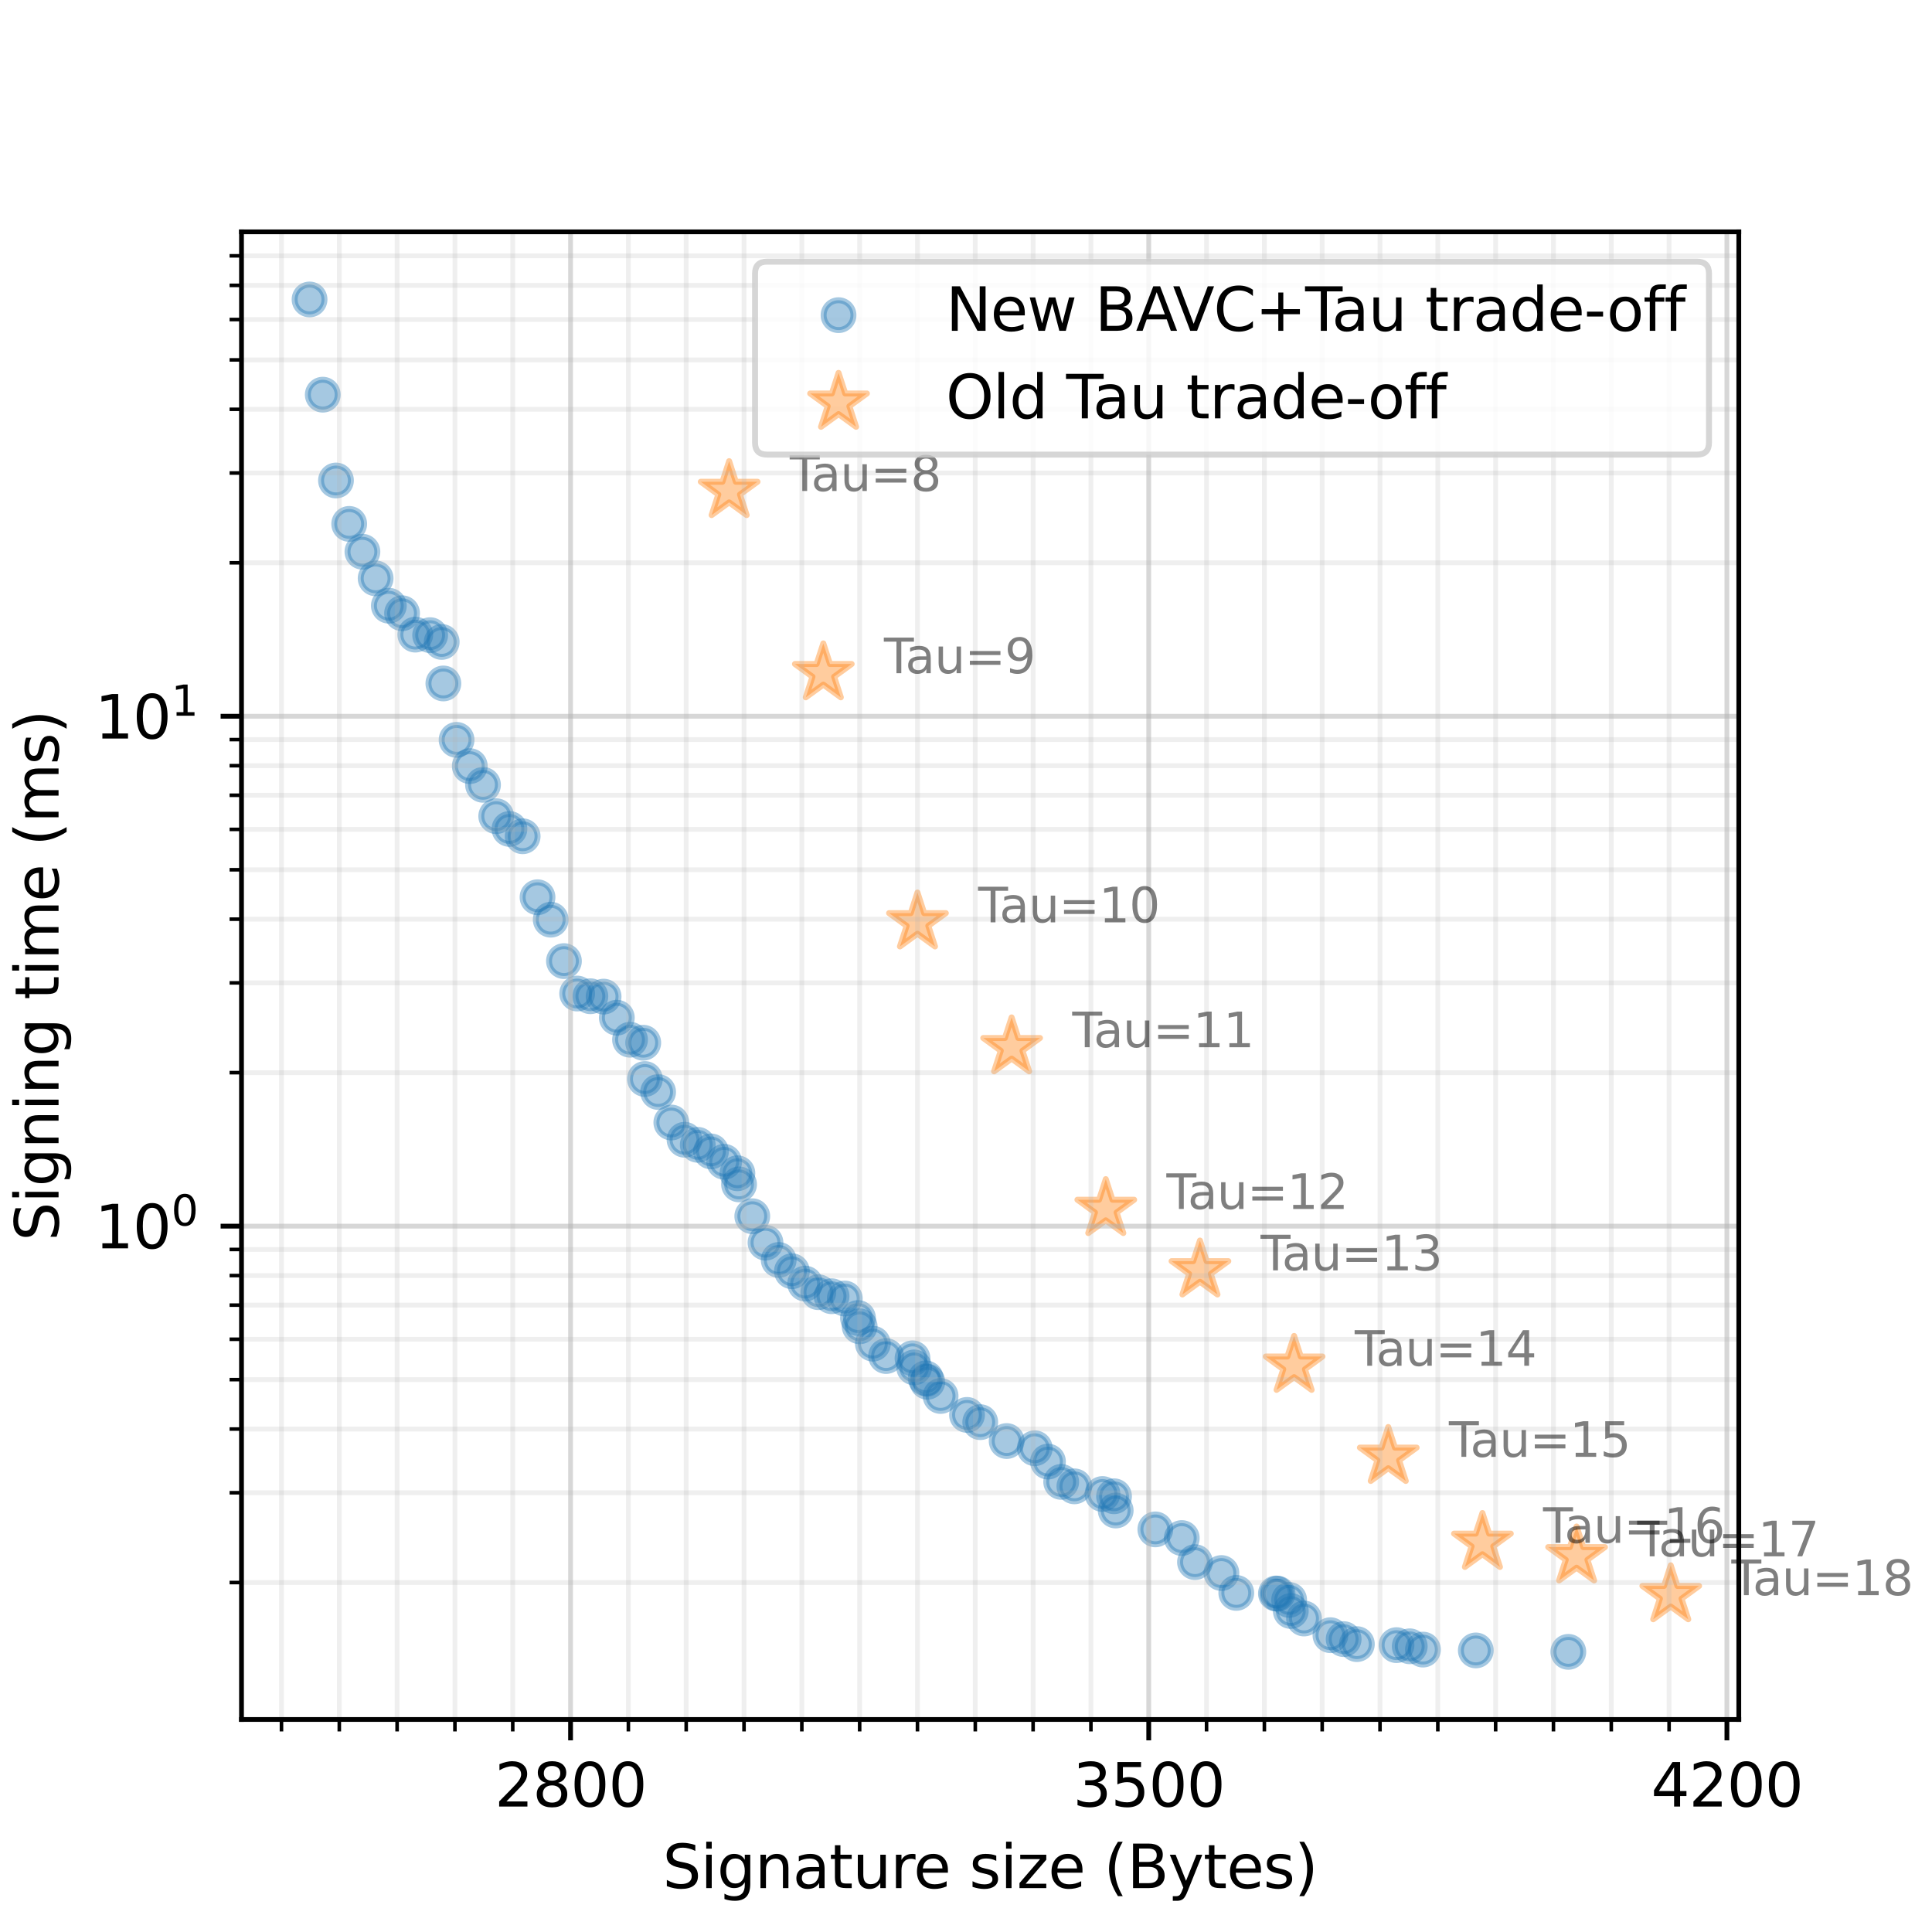<?xml version="1.0" encoding="utf-8" standalone="no"?>
<!DOCTYPE svg PUBLIC "-//W3C//DTD SVG 1.1//EN"
  "http://www.w3.org/Graphics/SVG/1.1/DTD/svg11.dtd">
<svg xmlns:xlink="http://www.w3.org/1999/xlink" width="324pt" height="324pt" viewBox="0 0 324 324" xmlns="http://www.w3.org/2000/svg" version="1.1">
 <defs>
  <style type="text/css">*{stroke-linejoin: round; stroke-linecap: butt}</style>
 </defs>
 <g id="figure_1">
  <g id="patch_1">
   <path d="M 0 324 
L 324 324 
L 324 0 
L 0 0 
z
" style="fill: #ffffff"/>
  </g>
  <g id="axes_1">
   <g id="patch_2">
    <path d="M 40.5 288.36 
L 291.6 288.36 
L 291.6 38.88 
L 40.5 38.88 
z
" style="fill: #ffffff"/>
   </g>
   <g id="PathCollection_1">
    <defs>
     <path id="m2b13e74154" d="M 0 2.5 
C 0.663 2.5 1.299 2.237 1.768 1.768 
C 2.237 1.299 2.5 0.663 2.5 0 
C 2.5 -0.663 2.237 -1.299 1.768 -1.768 
C 1.299 -2.237 0.663 -2.5 0 -2.5 
C -0.663 -2.5 -1.299 -2.237 -1.768 -1.768 
C -2.237 -1.299 -2.5 -0.663 -2.5 0 
C -2.5 0.663 -2.237 1.299 -1.768 1.768 
C -1.299 2.237 -0.663 2.5 0 2.5 
z
" style="stroke: #1f77b4; stroke-opacity: 0.4"/>
    </defs>
    <g clip-path="url(#p955da2f8e7)">
     <use xlink:href="#m2b13e74154" x="51.914" y="50.22" style="fill: #1f77b4; fill-opacity: 0.4; stroke: #1f77b4; stroke-opacity: 0.4"/>
     <use xlink:href="#m2b13e74154" x="54.13" y="66.188" style="fill: #1f77b4; fill-opacity: 0.4; stroke: #1f77b4; stroke-opacity: 0.4"/>
     <use xlink:href="#m2b13e74154" x="56.346" y="80.578" style="fill: #1f77b4; fill-opacity: 0.4; stroke: #1f77b4; stroke-opacity: 0.4"/>
     <use xlink:href="#m2b13e74154" x="58.562" y="87.86" style="fill: #1f77b4; fill-opacity: 0.4; stroke: #1f77b4; stroke-opacity: 0.4"/>
     <use xlink:href="#m2b13e74154" x="60.779" y="92.526" style="fill: #1f77b4; fill-opacity: 0.4; stroke: #1f77b4; stroke-opacity: 0.4"/>
     <use xlink:href="#m2b13e74154" x="62.995" y="96.992" style="fill: #1f77b4; fill-opacity: 0.4; stroke: #1f77b4; stroke-opacity: 0.4"/>
     <use xlink:href="#m2b13e74154" x="65.211" y="101.58" style="fill: #1f77b4; fill-opacity: 0.4; stroke: #1f77b4; stroke-opacity: 0.4"/>
     <use xlink:href="#m2b13e74154" x="67.427" y="102.841" style="fill: #1f77b4; fill-opacity: 0.4; stroke: #1f77b4; stroke-opacity: 0.4"/>
     <use xlink:href="#m2b13e74154" x="69.644" y="106.428" style="fill: #1f77b4; fill-opacity: 0.4; stroke: #1f77b4; stroke-opacity: 0.4"/>
     <use xlink:href="#m2b13e74154" x="72.137" y="106.517" style="fill: #1f77b4; fill-opacity: 0.4; stroke: #1f77b4; stroke-opacity: 0.4"/>
     <use xlink:href="#m2b13e74154" x="74.076" y="107.654" style="fill: #1f77b4; fill-opacity: 0.4; stroke: #1f77b4; stroke-opacity: 0.4"/>
     <use xlink:href="#m2b13e74154" x="74.353" y="114.617" style="fill: #1f77b4; fill-opacity: 0.4; stroke: #1f77b4; stroke-opacity: 0.4"/>
     <use xlink:href="#m2b13e74154" x="76.569" y="124.077" style="fill: #1f77b4; fill-opacity: 0.4; stroke: #1f77b4; stroke-opacity: 0.4"/>
     <use xlink:href="#m2b13e74154" x="78.786" y="128.478" style="fill: #1f77b4; fill-opacity: 0.4; stroke: #1f77b4; stroke-opacity: 0.4"/>
     <use xlink:href="#m2b13e74154" x="81.002" y="131.616" style="fill: #1f77b4; fill-opacity: 0.4; stroke: #1f77b4; stroke-opacity: 0.4"/>
     <use xlink:href="#m2b13e74154" x="83.218" y="136.874" style="fill: #1f77b4; fill-opacity: 0.4; stroke: #1f77b4; stroke-opacity: 0.4"/>
     <use xlink:href="#m2b13e74154" x="85.434" y="139.016" style="fill: #1f77b4; fill-opacity: 0.4; stroke: #1f77b4; stroke-opacity: 0.4"/>
     <use xlink:href="#m2b13e74154" x="87.651" y="140.243" style="fill: #1f77b4; fill-opacity: 0.4; stroke: #1f77b4; stroke-opacity: 0.4"/>
     <use xlink:href="#m2b13e74154" x="90.144" y="150.471" style="fill: #1f77b4; fill-opacity: 0.4; stroke: #1f77b4; stroke-opacity: 0.4"/>
     <use xlink:href="#m2b13e74154" x="92.36" y="154.234" style="fill: #1f77b4; fill-opacity: 0.4; stroke: #1f77b4; stroke-opacity: 0.4"/>
     <use xlink:href="#m2b13e74154" x="94.576" y="161.179" style="fill: #1f77b4; fill-opacity: 0.4; stroke: #1f77b4; stroke-opacity: 0.4"/>
     <use xlink:href="#m2b13e74154" x="96.792" y="166.617" style="fill: #1f77b4; fill-opacity: 0.4; stroke: #1f77b4; stroke-opacity: 0.4"/>
     <use xlink:href="#m2b13e74154" x="99.009" y="167.071" style="fill: #1f77b4; fill-opacity: 0.4; stroke: #1f77b4; stroke-opacity: 0.4"/>
     <use xlink:href="#m2b13e74154" x="101.225" y="167.136" style="fill: #1f77b4; fill-opacity: 0.4; stroke: #1f77b4; stroke-opacity: 0.4"/>
     <use xlink:href="#m2b13e74154" x="103.441" y="170.67" style="fill: #1f77b4; fill-opacity: 0.4; stroke: #1f77b4; stroke-opacity: 0.4"/>
     <use xlink:href="#m2b13e74154" x="105.657" y="174.364" style="fill: #1f77b4; fill-opacity: 0.4; stroke: #1f77b4; stroke-opacity: 0.4"/>
     <use xlink:href="#m2b13e74154" x="107.874" y="174.869" style="fill: #1f77b4; fill-opacity: 0.4; stroke: #1f77b4; stroke-opacity: 0.4"/>
     <use xlink:href="#m2b13e74154" x="108.151" y="180.951" style="fill: #1f77b4; fill-opacity: 0.4; stroke: #1f77b4; stroke-opacity: 0.4"/>
     <use xlink:href="#m2b13e74154" x="110.367" y="183.127" style="fill: #1f77b4; fill-opacity: 0.4; stroke: #1f77b4; stroke-opacity: 0.4"/>
     <use xlink:href="#m2b13e74154" x="112.583" y="188.248" style="fill: #1f77b4; fill-opacity: 0.4; stroke: #1f77b4; stroke-opacity: 0.4"/>
     <use xlink:href="#m2b13e74154" x="114.799" y="191.136" style="fill: #1f77b4; fill-opacity: 0.4; stroke: #1f77b4; stroke-opacity: 0.4"/>
     <use xlink:href="#m2b13e74154" x="117.016" y="191.989" style="fill: #1f77b4; fill-opacity: 0.4; stroke: #1f77b4; stroke-opacity: 0.4"/>
     <use xlink:href="#m2b13e74154" x="119.232" y="193.092" style="fill: #1f77b4; fill-opacity: 0.4; stroke: #1f77b4; stroke-opacity: 0.4"/>
     <use xlink:href="#m2b13e74154" x="121.448" y="194.832" style="fill: #1f77b4; fill-opacity: 0.4; stroke: #1f77b4; stroke-opacity: 0.4"/>
     <use xlink:href="#m2b13e74154" x="123.664" y="196.757" style="fill: #1f77b4; fill-opacity: 0.4; stroke: #1f77b4; stroke-opacity: 0.4"/>
     <use xlink:href="#m2b13e74154" x="123.941" y="198.624" style="fill: #1f77b4; fill-opacity: 0.4; stroke: #1f77b4; stroke-opacity: 0.4"/>
     <use xlink:href="#m2b13e74154" x="126.158" y="203.963" style="fill: #1f77b4; fill-opacity: 0.4; stroke: #1f77b4; stroke-opacity: 0.4"/>
     <use xlink:href="#m2b13e74154" x="128.374" y="208.397" style="fill: #1f77b4; fill-opacity: 0.4; stroke: #1f77b4; stroke-opacity: 0.4"/>
     <use xlink:href="#m2b13e74154" x="130.59" y="211.297" style="fill: #1f77b4; fill-opacity: 0.4; stroke: #1f77b4; stroke-opacity: 0.4"/>
     <use xlink:href="#m2b13e74154" x="132.806" y="213.189" style="fill: #1f77b4; fill-opacity: 0.4; stroke: #1f77b4; stroke-opacity: 0.4"/>
     <use xlink:href="#m2b13e74154" x="135.023" y="215.263" style="fill: #1f77b4; fill-opacity: 0.4; stroke: #1f77b4; stroke-opacity: 0.4"/>
     <use xlink:href="#m2b13e74154" x="137.239" y="216.701" style="fill: #1f77b4; fill-opacity: 0.4; stroke: #1f77b4; stroke-opacity: 0.4"/>
     <use xlink:href="#m2b13e74154" x="139.455" y="217.377" style="fill: #1f77b4; fill-opacity: 0.4; stroke: #1f77b4; stroke-opacity: 0.4"/>
     <use xlink:href="#m2b13e74154" x="141.671" y="217.767" style="fill: #1f77b4; fill-opacity: 0.4; stroke: #1f77b4; stroke-opacity: 0.4"/>
     <use xlink:href="#m2b13e74154" x="143.888" y="221.036" style="fill: #1f77b4; fill-opacity: 0.4; stroke: #1f77b4; stroke-opacity: 0.4"/>
     <use xlink:href="#m2b13e74154" x="144.165" y="222.423" style="fill: #1f77b4; fill-opacity: 0.4; stroke: #1f77b4; stroke-opacity: 0.4"/>
     <use xlink:href="#m2b13e74154" x="146.381" y="225.335" style="fill: #1f77b4; fill-opacity: 0.4; stroke: #1f77b4; stroke-opacity: 0.4"/>
     <use xlink:href="#m2b13e74154" x="148.597" y="227.41" style="fill: #1f77b4; fill-opacity: 0.4; stroke: #1f77b4; stroke-opacity: 0.4"/>
     <use xlink:href="#m2b13e74154" x="153.03" y="227.791" style="fill: #1f77b4; fill-opacity: 0.4; stroke: #1f77b4; stroke-opacity: 0.4"/>
     <use xlink:href="#m2b13e74154" x="153.307" y="229.317" style="fill: #1f77b4; fill-opacity: 0.4; stroke: #1f77b4; stroke-opacity: 0.4"/>
     <use xlink:href="#m2b13e74154" x="155.246" y="231.151" style="fill: #1f77b4; fill-opacity: 0.4; stroke: #1f77b4; stroke-opacity: 0.4"/>
     <use xlink:href="#m2b13e74154" x="155.523" y="231.727" style="fill: #1f77b4; fill-opacity: 0.4; stroke: #1f77b4; stroke-opacity: 0.4"/>
     <use xlink:href="#m2b13e74154" x="157.739" y="234.107" style="fill: #1f77b4; fill-opacity: 0.4; stroke: #1f77b4; stroke-opacity: 0.4"/>
     <use xlink:href="#m2b13e74154" x="162.172" y="237.283" style="fill: #1f77b4; fill-opacity: 0.4; stroke: #1f77b4; stroke-opacity: 0.4"/>
     <use xlink:href="#m2b13e74154" x="164.388" y="238.497" style="fill: #1f77b4; fill-opacity: 0.4; stroke: #1f77b4; stroke-opacity: 0.4"/>
     <use xlink:href="#m2b13e74154" x="168.82" y="241.667" style="fill: #1f77b4; fill-opacity: 0.4; stroke: #1f77b4; stroke-opacity: 0.4"/>
     <use xlink:href="#m2b13e74154" x="173.53" y="242.874" style="fill: #1f77b4; fill-opacity: 0.4; stroke: #1f77b4; stroke-opacity: 0.4"/>
     <use xlink:href="#m2b13e74154" x="175.746" y="245.113" style="fill: #1f77b4; fill-opacity: 0.4; stroke: #1f77b4; stroke-opacity: 0.4"/>
     <use xlink:href="#m2b13e74154" x="177.962" y="248.517" style="fill: #1f77b4; fill-opacity: 0.4; stroke: #1f77b4; stroke-opacity: 0.4"/>
     <use xlink:href="#m2b13e74154" x="180.179" y="249.263" style="fill: #1f77b4; fill-opacity: 0.4; stroke: #1f77b4; stroke-opacity: 0.4"/>
     <use xlink:href="#m2b13e74154" x="184.888" y="250.548" style="fill: #1f77b4; fill-opacity: 0.4; stroke: #1f77b4; stroke-opacity: 0.4"/>
     <use xlink:href="#m2b13e74154" x="186.827" y="250.927" style="fill: #1f77b4; fill-opacity: 0.4; stroke: #1f77b4; stroke-opacity: 0.4"/>
     <use xlink:href="#m2b13e74154" x="187.104" y="253.315" style="fill: #1f77b4; fill-opacity: 0.4; stroke: #1f77b4; stroke-opacity: 0.4"/>
     <use xlink:href="#m2b13e74154" x="193.753" y="256.482" style="fill: #1f77b4; fill-opacity: 0.4; stroke: #1f77b4; stroke-opacity: 0.4"/>
     <use xlink:href="#m2b13e74154" x="198.185" y="257.932" style="fill: #1f77b4; fill-opacity: 0.4; stroke: #1f77b4; stroke-opacity: 0.4"/>
     <use xlink:href="#m2b13e74154" x="200.402" y="261.972" style="fill: #1f77b4; fill-opacity: 0.4; stroke: #1f77b4; stroke-opacity: 0.4"/>
     <use xlink:href="#m2b13e74154" x="204.834" y="263.801" style="fill: #1f77b4; fill-opacity: 0.4; stroke: #1f77b4; stroke-opacity: 0.4"/>
     <use xlink:href="#m2b13e74154" x="207.327" y="267.133" style="fill: #1f77b4; fill-opacity: 0.4; stroke: #1f77b4; stroke-opacity: 0.4"/>
     <use xlink:href="#m2b13e74154" x="213.976" y="267.23" style="fill: #1f77b4; fill-opacity: 0.4; stroke: #1f77b4; stroke-opacity: 0.4"/>
     <use xlink:href="#m2b13e74154" x="214.253" y="267.263" style="fill: #1f77b4; fill-opacity: 0.4; stroke: #1f77b4; stroke-opacity: 0.4"/>
     <use xlink:href="#m2b13e74154" x="216.192" y="268.306" style="fill: #1f77b4; fill-opacity: 0.4; stroke: #1f77b4; stroke-opacity: 0.4"/>
     <use xlink:href="#m2b13e74154" x="216.469" y="270.17" style="fill: #1f77b4; fill-opacity: 0.4; stroke: #1f77b4; stroke-opacity: 0.4"/>
     <use xlink:href="#m2b13e74154" x="218.686" y="271.426" style="fill: #1f77b4; fill-opacity: 0.4; stroke: #1f77b4; stroke-opacity: 0.4"/>
     <use xlink:href="#m2b13e74154" x="223.118" y="274.225" style="fill: #1f77b4; fill-opacity: 0.4; stroke: #1f77b4; stroke-opacity: 0.4"/>
     <use xlink:href="#m2b13e74154" x="225.334" y="274.883" style="fill: #1f77b4; fill-opacity: 0.4; stroke: #1f77b4; stroke-opacity: 0.4"/>
     <use xlink:href="#m2b13e74154" x="227.551" y="275.722" style="fill: #1f77b4; fill-opacity: 0.4; stroke: #1f77b4; stroke-opacity: 0.4"/>
     <use xlink:href="#m2b13e74154" x="234.199" y="275.893" style="fill: #1f77b4; fill-opacity: 0.4; stroke: #1f77b4; stroke-opacity: 0.4"/>
     <use xlink:href="#m2b13e74154" x="236.416" y="276.088" style="fill: #1f77b4; fill-opacity: 0.4; stroke: #1f77b4; stroke-opacity: 0.4"/>
     <use xlink:href="#m2b13e74154" x="238.632" y="276.64" style="fill: #1f77b4; fill-opacity: 0.4; stroke: #1f77b4; stroke-opacity: 0.4"/>
     <use xlink:href="#m2b13e74154" x="247.497" y="276.78" style="fill: #1f77b4; fill-opacity: 0.4; stroke: #1f77b4; stroke-opacity: 0.4"/>
     <use xlink:href="#m2b13e74154" x="263.011" y="277.02" style="fill: #1f77b4; fill-opacity: 0.4; stroke: #1f77b4; stroke-opacity: 0.4"/>
    </g>
   </g>
   <g id="PathCollection_2">
    <defs>
     <path id="m7f45e3d2a1" d="M 0 -5 
L -1.123 -1.545 
L -4.755 -1.545 
L -1.816 0.59 
L -2.939 4.045 
L -0 1.91 
L 2.939 4.045 
L 1.816 0.59 
L 4.755 -1.545 
L 1.123 -1.545 
z
" style="stroke: #ff7f0e; stroke-opacity: 0.4"/>
    </defs>
    <g clip-path="url(#p955da2f8e7)">
     <use xlink:href="#m7f45e3d2a1" x="122.279" y="82.338" style="fill: #ff7f0e; fill-opacity: 0.4; stroke: #ff7f0e; stroke-opacity: 0.4"/>
     <use xlink:href="#m7f45e3d2a1" x="138.07" y="112.9" style="fill: #ff7f0e; fill-opacity: 0.4; stroke: #ff7f0e; stroke-opacity: 0.4"/>
     <use xlink:href="#m7f45e3d2a1" x="153.861" y="154.678" style="fill: #ff7f0e; fill-opacity: 0.4; stroke: #ff7f0e; stroke-opacity: 0.4"/>
     <use xlink:href="#m7f45e3d2a1" x="169.651" y="175.621" style="fill: #ff7f0e; fill-opacity: 0.4; stroke: #ff7f0e; stroke-opacity: 0.4"/>
     <use xlink:href="#m7f45e3d2a1" x="185.442" y="202.743" style="fill: #ff7f0e; fill-opacity: 0.4; stroke: #ff7f0e; stroke-opacity: 0.4"/>
     <use xlink:href="#m7f45e3d2a1" x="201.233" y="213.042" style="fill: #ff7f0e; fill-opacity: 0.4; stroke: #ff7f0e; stroke-opacity: 0.4"/>
     <use xlink:href="#m7f45e3d2a1" x="217.024" y="229.038" style="fill: #ff7f0e; fill-opacity: 0.4; stroke: #ff7f0e; stroke-opacity: 0.4"/>
     <use xlink:href="#m7f45e3d2a1" x="232.814" y="244.312" style="fill: #ff7f0e; fill-opacity: 0.4; stroke: #ff7f0e; stroke-opacity: 0.4"/>
     <use xlink:href="#m7f45e3d2a1" x="248.605" y="258.736" style="fill: #ff7f0e; fill-opacity: 0.4; stroke: #ff7f0e; stroke-opacity: 0.4"/>
     <use xlink:href="#m7f45e3d2a1" x="264.396" y="260.997" style="fill: #ff7f0e; fill-opacity: 0.4; stroke: #ff7f0e; stroke-opacity: 0.4"/>
     <use xlink:href="#m7f45e3d2a1" x="280.186" y="267.509" style="fill: #ff7f0e; fill-opacity: 0.4; stroke: #ff7f0e; stroke-opacity: 0.4"/>
    </g>
   </g>
   <g id="matplotlib.axis_1">
    <g id="xtick_1">
     <g id="line2d_1">
      <path d="M 95.684 288.36 
L 95.684 38.88 
" clip-path="url(#p955da2f8e7)" style="fill: none; stroke: #b0b0b0; stroke-opacity: 0.5; stroke-width: 0.8; stroke-linecap: square"/>
     </g>
     <g id="line2d_2">
      <defs>
       <path id="mc755b6c82c" d="M 0 0 
L 0 3.5 
" style="stroke: #000000; stroke-width: 0.8"/>
      </defs>
      <g>
       <use xlink:href="#mc755b6c82c" x="95.684" y="288.36" style="stroke: #000000; stroke-width: 0.8"/>
      </g>
     </g>
     <g id="text_1">
      <!-- 2800 -->
      <g transform="translate(82.959 302.958)scale(0.1 -0.1)">
       <defs>
        <path id="DejaVuSans-32" d="M 1228 531 
L 3431 531 
L 3431 0 
L 469 0 
L 469 531 
Q 828 903 1448 1529 
Q 2069 2156 2228 2338 
Q 2531 2678 2651 2914 
Q 2772 3150 2772 3378 
Q 2772 3750 2511 3984 
Q 2250 4219 1831 4219 
Q 1534 4219 1204 4116 
Q 875 4013 500 3803 
L 500 4441 
Q 881 4594 1212 4672 
Q 1544 4750 1819 4750 
Q 2544 4750 2975 4387 
Q 3406 4025 3406 3419 
Q 3406 3131 3298 2873 
Q 3191 2616 2906 2266 
Q 2828 2175 2409 1742 
Q 1991 1309 1228 531 
z
" transform="scale(0.016)"/>
        <path id="DejaVuSans-38" d="M 2034 2216 
Q 1584 2216 1326 1975 
Q 1069 1734 1069 1313 
Q 1069 891 1326 650 
Q 1584 409 2034 409 
Q 2484 409 2743 651 
Q 3003 894 3003 1313 
Q 3003 1734 2745 1975 
Q 2488 2216 2034 2216 
z
M 1403 2484 
Q 997 2584 770 2862 
Q 544 3141 544 3541 
Q 544 4100 942 4425 
Q 1341 4750 2034 4750 
Q 2731 4750 3128 4425 
Q 3525 4100 3525 3541 
Q 3525 3141 3298 2862 
Q 3072 2584 2669 2484 
Q 3125 2378 3379 2068 
Q 3634 1759 3634 1313 
Q 3634 634 3220 271 
Q 2806 -91 2034 -91 
Q 1263 -91 848 271 
Q 434 634 434 1313 
Q 434 1759 690 2068 
Q 947 2378 1403 2484 
z
M 1172 3481 
Q 1172 3119 1398 2916 
Q 1625 2713 2034 2713 
Q 2441 2713 2670 2916 
Q 2900 3119 2900 3481 
Q 2900 3844 2670 4047 
Q 2441 4250 2034 4250 
Q 1625 4250 1398 4047 
Q 1172 3844 1172 3481 
z
" transform="scale(0.016)"/>
        <path id="DejaVuSans-30" d="M 2034 4250 
Q 1547 4250 1301 3770 
Q 1056 3291 1056 2328 
Q 1056 1369 1301 889 
Q 1547 409 2034 409 
Q 2525 409 2770 889 
Q 3016 1369 3016 2328 
Q 3016 3291 2770 3770 
Q 2525 4250 2034 4250 
z
M 2034 4750 
Q 2819 4750 3233 4129 
Q 3647 3509 3647 2328 
Q 3647 1150 3233 529 
Q 2819 -91 2034 -91 
Q 1250 -91 836 529 
Q 422 1150 422 2328 
Q 422 3509 836 4129 
Q 1250 4750 2034 4750 
z
" transform="scale(0.016)"/>
       </defs>
       <use xlink:href="#DejaVuSans-32"/>
       <use xlink:href="#DejaVuSans-38" x="63.623"/>
       <use xlink:href="#DejaVuSans-30" x="127.246"/>
       <use xlink:href="#DejaVuSans-30" x="190.869"/>
      </g>
     </g>
    </g>
    <g id="xtick_2">
     <g id="line2d_3">
      <path d="M 192.645 288.36 
L 192.645 38.88 
" clip-path="url(#p955da2f8e7)" style="fill: none; stroke: #b0b0b0; stroke-opacity: 0.5; stroke-width: 0.8; stroke-linecap: square"/>
     </g>
     <g id="line2d_4">
      <g>
       <use xlink:href="#mc755b6c82c" x="192.645" y="288.36" style="stroke: #000000; stroke-width: 0.8"/>
      </g>
     </g>
     <g id="text_2">
      <!-- 3500 -->
      <g transform="translate(179.92 302.958)scale(0.1 -0.1)">
       <defs>
        <path id="DejaVuSans-33" d="M 2597 2516 
Q 3050 2419 3304 2112 
Q 3559 1806 3559 1356 
Q 3559 666 3084 287 
Q 2609 -91 1734 -91 
Q 1441 -91 1130 -33 
Q 819 25 488 141 
L 488 750 
Q 750 597 1062 519 
Q 1375 441 1716 441 
Q 2309 441 2620 675 
Q 2931 909 2931 1356 
Q 2931 1769 2642 2001 
Q 2353 2234 1838 2234 
L 1294 2234 
L 1294 2753 
L 1863 2753 
Q 2328 2753 2575 2939 
Q 2822 3125 2822 3475 
Q 2822 3834 2567 4026 
Q 2313 4219 1838 4219 
Q 1578 4219 1281 4162 
Q 984 4106 628 3988 
L 628 4550 
Q 988 4650 1302 4700 
Q 1616 4750 1894 4750 
Q 2613 4750 3031 4423 
Q 3450 4097 3450 3541 
Q 3450 3153 3228 2886 
Q 3006 2619 2597 2516 
z
" transform="scale(0.016)"/>
        <path id="DejaVuSans-35" d="M 691 4666 
L 3169 4666 
L 3169 4134 
L 1269 4134 
L 1269 2991 
Q 1406 3038 1543 3061 
Q 1681 3084 1819 3084 
Q 2600 3084 3056 2656 
Q 3513 2228 3513 1497 
Q 3513 744 3044 326 
Q 2575 -91 1722 -91 
Q 1428 -91 1123 -41 
Q 819 9 494 109 
L 494 744 
Q 775 591 1075 516 
Q 1375 441 1709 441 
Q 2250 441 2565 725 
Q 2881 1009 2881 1497 
Q 2881 1984 2565 2268 
Q 2250 2553 1709 2553 
Q 1456 2553 1204 2497 
Q 953 2441 691 2322 
L 691 4666 
z
" transform="scale(0.016)"/>
       </defs>
       <use xlink:href="#DejaVuSans-33"/>
       <use xlink:href="#DejaVuSans-35" x="63.623"/>
       <use xlink:href="#DejaVuSans-30" x="127.246"/>
       <use xlink:href="#DejaVuSans-30" x="190.869"/>
      </g>
     </g>
    </g>
    <g id="xtick_3">
     <g id="line2d_5">
      <path d="M 289.605 288.36 
L 289.605 38.88 
" clip-path="url(#p955da2f8e7)" style="fill: none; stroke: #b0b0b0; stroke-opacity: 0.5; stroke-width: 0.8; stroke-linecap: square"/>
     </g>
     <g id="line2d_6">
      <g>
       <use xlink:href="#mc755b6c82c" x="289.605" y="288.36" style="stroke: #000000; stroke-width: 0.8"/>
      </g>
     </g>
     <g id="text_3">
      <!-- 4200 -->
      <g transform="translate(276.88 302.958)scale(0.1 -0.1)">
       <defs>
        <path id="DejaVuSans-34" d="M 2419 4116 
L 825 1625 
L 2419 1625 
L 2419 4116 
z
M 2253 4666 
L 3047 4666 
L 3047 1625 
L 3713 1625 
L 3713 1100 
L 3047 1100 
L 3047 0 
L 2419 0 
L 2419 1100 
L 313 1100 
L 313 1709 
L 2253 4666 
z
" transform="scale(0.016)"/>
       </defs>
       <use xlink:href="#DejaVuSans-34"/>
       <use xlink:href="#DejaVuSans-32" x="63.623"/>
       <use xlink:href="#DejaVuSans-30" x="127.246"/>
       <use xlink:href="#DejaVuSans-30" x="190.869"/>
      </g>
     </g>
    </g>
    <g id="xtick_4">
     <g id="line2d_7">
      <path d="M 47.204 288.36 
L 47.204 38.88 
" clip-path="url(#p955da2f8e7)" style="fill: none; stroke: #b0b0b0; stroke-opacity: 0.2; stroke-width: 0.8; stroke-linecap: square"/>
     </g>
     <g id="line2d_8">
      <defs>
       <path id="m5f18fe21f1" d="M 0 0 
L 0 2 
" style="stroke: #000000; stroke-width: 0.6"/>
      </defs>
      <g>
       <use xlink:href="#m5f18fe21f1" x="47.204" y="288.36" style="stroke: #000000; stroke-width: 0.6"/>
      </g>
     </g>
    </g>
    <g id="xtick_5">
     <g id="line2d_9">
      <path d="M 56.9 288.36 
L 56.9 38.88 
" clip-path="url(#p955da2f8e7)" style="fill: none; stroke: #b0b0b0; stroke-opacity: 0.2; stroke-width: 0.8; stroke-linecap: square"/>
     </g>
     <g id="line2d_10">
      <g>
       <use xlink:href="#m5f18fe21f1" x="56.9" y="288.36" style="stroke: #000000; stroke-width: 0.6"/>
      </g>
     </g>
    </g>
    <g id="xtick_6">
     <g id="line2d_11">
      <path d="M 66.596 288.36 
L 66.596 38.88 
" clip-path="url(#p955da2f8e7)" style="fill: none; stroke: #b0b0b0; stroke-opacity: 0.2; stroke-width: 0.8; stroke-linecap: square"/>
     </g>
     <g id="line2d_12">
      <g>
       <use xlink:href="#m5f18fe21f1" x="66.596" y="288.36" style="stroke: #000000; stroke-width: 0.6"/>
      </g>
     </g>
    </g>
    <g id="xtick_7">
     <g id="line2d_13">
      <path d="M 76.292 288.36 
L 76.292 38.88 
" clip-path="url(#p955da2f8e7)" style="fill: none; stroke: #b0b0b0; stroke-opacity: 0.2; stroke-width: 0.8; stroke-linecap: square"/>
     </g>
     <g id="line2d_14">
      <g>
       <use xlink:href="#m5f18fe21f1" x="76.292" y="288.36" style="stroke: #000000; stroke-width: 0.6"/>
      </g>
     </g>
    </g>
    <g id="xtick_8">
     <g id="line2d_15">
      <path d="M 85.988 288.36 
L 85.988 38.88 
" clip-path="url(#p955da2f8e7)" style="fill: none; stroke: #b0b0b0; stroke-opacity: 0.2; stroke-width: 0.8; stroke-linecap: square"/>
     </g>
     <g id="line2d_16">
      <g>
       <use xlink:href="#m5f18fe21f1" x="85.988" y="288.36" style="stroke: #000000; stroke-width: 0.6"/>
      </g>
     </g>
    </g>
    <g id="xtick_9">
     <g id="line2d_17">
      <path d="M 105.38 288.36 
L 105.38 38.88 
" clip-path="url(#p955da2f8e7)" style="fill: none; stroke: #b0b0b0; stroke-opacity: 0.2; stroke-width: 0.8; stroke-linecap: square"/>
     </g>
     <g id="line2d_18">
      <g>
       <use xlink:href="#m5f18fe21f1" x="105.38" y="288.36" style="stroke: #000000; stroke-width: 0.6"/>
      </g>
     </g>
    </g>
    <g id="xtick_10">
     <g id="line2d_19">
      <path d="M 115.076 288.36 
L 115.076 38.88 
" clip-path="url(#p955da2f8e7)" style="fill: none; stroke: #b0b0b0; stroke-opacity: 0.2; stroke-width: 0.8; stroke-linecap: square"/>
     </g>
     <g id="line2d_20">
      <g>
       <use xlink:href="#m5f18fe21f1" x="115.076" y="288.36" style="stroke: #000000; stroke-width: 0.6"/>
      </g>
     </g>
    </g>
    <g id="xtick_11">
     <g id="line2d_21">
      <path d="M 124.773 288.36 
L 124.773 38.88 
" clip-path="url(#p955da2f8e7)" style="fill: none; stroke: #b0b0b0; stroke-opacity: 0.2; stroke-width: 0.8; stroke-linecap: square"/>
     </g>
     <g id="line2d_22">
      <g>
       <use xlink:href="#m5f18fe21f1" x="124.773" y="288.36" style="stroke: #000000; stroke-width: 0.6"/>
      </g>
     </g>
    </g>
    <g id="xtick_12">
     <g id="line2d_23">
      <path d="M 134.469 288.36 
L 134.469 38.88 
" clip-path="url(#p955da2f8e7)" style="fill: none; stroke: #b0b0b0; stroke-opacity: 0.2; stroke-width: 0.8; stroke-linecap: square"/>
     </g>
     <g id="line2d_24">
      <g>
       <use xlink:href="#m5f18fe21f1" x="134.469" y="288.36" style="stroke: #000000; stroke-width: 0.6"/>
      </g>
     </g>
    </g>
    <g id="xtick_13">
     <g id="line2d_25">
      <path d="M 144.165 288.36 
L 144.165 38.88 
" clip-path="url(#p955da2f8e7)" style="fill: none; stroke: #b0b0b0; stroke-opacity: 0.2; stroke-width: 0.8; stroke-linecap: square"/>
     </g>
     <g id="line2d_26">
      <g>
       <use xlink:href="#m5f18fe21f1" x="144.165" y="288.36" style="stroke: #000000; stroke-width: 0.6"/>
      </g>
     </g>
    </g>
    <g id="xtick_14">
     <g id="line2d_27">
      <path d="M 153.861 288.36 
L 153.861 38.88 
" clip-path="url(#p955da2f8e7)" style="fill: none; stroke: #b0b0b0; stroke-opacity: 0.2; stroke-width: 0.8; stroke-linecap: square"/>
     </g>
     <g id="line2d_28">
      <g>
       <use xlink:href="#m5f18fe21f1" x="153.861" y="288.36" style="stroke: #000000; stroke-width: 0.6"/>
      </g>
     </g>
    </g>
    <g id="xtick_15">
     <g id="line2d_29">
      <path d="M 163.557 288.36 
L 163.557 38.88 
" clip-path="url(#p955da2f8e7)" style="fill: none; stroke: #b0b0b0; stroke-opacity: 0.2; stroke-width: 0.8; stroke-linecap: square"/>
     </g>
     <g id="line2d_30">
      <g>
       <use xlink:href="#m5f18fe21f1" x="163.557" y="288.36" style="stroke: #000000; stroke-width: 0.6"/>
      </g>
     </g>
    </g>
    <g id="xtick_16">
     <g id="line2d_31">
      <path d="M 173.253 288.36 
L 173.253 38.88 
" clip-path="url(#p955da2f8e7)" style="fill: none; stroke: #b0b0b0; stroke-opacity: 0.2; stroke-width: 0.8; stroke-linecap: square"/>
     </g>
     <g id="line2d_32">
      <g>
       <use xlink:href="#m5f18fe21f1" x="173.253" y="288.36" style="stroke: #000000; stroke-width: 0.6"/>
      </g>
     </g>
    </g>
    <g id="xtick_17">
     <g id="line2d_33">
      <path d="M 182.949 288.36 
L 182.949 38.88 
" clip-path="url(#p955da2f8e7)" style="fill: none; stroke: #b0b0b0; stroke-opacity: 0.2; stroke-width: 0.8; stroke-linecap: square"/>
     </g>
     <g id="line2d_34">
      <g>
       <use xlink:href="#m5f18fe21f1" x="182.949" y="288.36" style="stroke: #000000; stroke-width: 0.6"/>
      </g>
     </g>
    </g>
    <g id="xtick_18">
     <g id="line2d_35">
      <path d="M 202.341 288.36 
L 202.341 38.88 
" clip-path="url(#p955da2f8e7)" style="fill: none; stroke: #b0b0b0; stroke-opacity: 0.2; stroke-width: 0.8; stroke-linecap: square"/>
     </g>
     <g id="line2d_36">
      <g>
       <use xlink:href="#m5f18fe21f1" x="202.341" y="288.36" style="stroke: #000000; stroke-width: 0.6"/>
      </g>
     </g>
    </g>
    <g id="xtick_19">
     <g id="line2d_37">
      <path d="M 212.037 288.36 
L 212.037 38.88 
" clip-path="url(#p955da2f8e7)" style="fill: none; stroke: #b0b0b0; stroke-opacity: 0.2; stroke-width: 0.8; stroke-linecap: square"/>
     </g>
     <g id="line2d_38">
      <g>
       <use xlink:href="#m5f18fe21f1" x="212.037" y="288.36" style="stroke: #000000; stroke-width: 0.6"/>
      </g>
     </g>
    </g>
    <g id="xtick_20">
     <g id="line2d_39">
      <path d="M 221.733 288.36 
L 221.733 38.88 
" clip-path="url(#p955da2f8e7)" style="fill: none; stroke: #b0b0b0; stroke-opacity: 0.2; stroke-width: 0.8; stroke-linecap: square"/>
     </g>
     <g id="line2d_40">
      <g>
       <use xlink:href="#m5f18fe21f1" x="221.733" y="288.36" style="stroke: #000000; stroke-width: 0.6"/>
      </g>
     </g>
    </g>
    <g id="xtick_21">
     <g id="line2d_41">
      <path d="M 231.429 288.36 
L 231.429 38.88 
" clip-path="url(#p955da2f8e7)" style="fill: none; stroke: #b0b0b0; stroke-opacity: 0.2; stroke-width: 0.8; stroke-linecap: square"/>
     </g>
     <g id="line2d_42">
      <g>
       <use xlink:href="#m5f18fe21f1" x="231.429" y="288.36" style="stroke: #000000; stroke-width: 0.6"/>
      </g>
     </g>
    </g>
    <g id="xtick_22">
     <g id="line2d_43">
      <path d="M 241.125 288.36 
L 241.125 38.88 
" clip-path="url(#p955da2f8e7)" style="fill: none; stroke: #b0b0b0; stroke-opacity: 0.2; stroke-width: 0.8; stroke-linecap: square"/>
     </g>
     <g id="line2d_44">
      <g>
       <use xlink:href="#m5f18fe21f1" x="241.125" y="288.36" style="stroke: #000000; stroke-width: 0.6"/>
      </g>
     </g>
    </g>
    <g id="xtick_23">
     <g id="line2d_45">
      <path d="M 250.821 288.36 
L 250.821 38.88 
" clip-path="url(#p955da2f8e7)" style="fill: none; stroke: #b0b0b0; stroke-opacity: 0.2; stroke-width: 0.8; stroke-linecap: square"/>
     </g>
     <g id="line2d_46">
      <g>
       <use xlink:href="#m5f18fe21f1" x="250.821" y="288.36" style="stroke: #000000; stroke-width: 0.6"/>
      </g>
     </g>
    </g>
    <g id="xtick_24">
     <g id="line2d_47">
      <path d="M 260.517 288.36 
L 260.517 38.88 
" clip-path="url(#p955da2f8e7)" style="fill: none; stroke: #b0b0b0; stroke-opacity: 0.2; stroke-width: 0.8; stroke-linecap: square"/>
     </g>
     <g id="line2d_48">
      <g>
       <use xlink:href="#m5f18fe21f1" x="260.517" y="288.36" style="stroke: #000000; stroke-width: 0.6"/>
      </g>
     </g>
    </g>
    <g id="xtick_25">
     <g id="line2d_49">
      <path d="M 270.213 288.36 
L 270.213 38.88 
" clip-path="url(#p955da2f8e7)" style="fill: none; stroke: #b0b0b0; stroke-opacity: 0.2; stroke-width: 0.8; stroke-linecap: square"/>
     </g>
     <g id="line2d_50">
      <g>
       <use xlink:href="#m5f18fe21f1" x="270.213" y="288.36" style="stroke: #000000; stroke-width: 0.6"/>
      </g>
     </g>
    </g>
    <g id="xtick_26">
     <g id="line2d_51">
      <path d="M 279.909 288.36 
L 279.909 38.88 
" clip-path="url(#p955da2f8e7)" style="fill: none; stroke: #b0b0b0; stroke-opacity: 0.2; stroke-width: 0.8; stroke-linecap: square"/>
     </g>
     <g id="line2d_52">
      <g>
       <use xlink:href="#m5f18fe21f1" x="279.909" y="288.36" style="stroke: #000000; stroke-width: 0.6"/>
      </g>
     </g>
    </g>
    <g id="text_4">
     <!-- Signature size (Bytes) -->
     <g transform="translate(111.126 316.637)scale(0.1 -0.1)">
      <defs>
       <path id="DejaVuSans-53" d="M 3425 4513 
L 3425 3897 
Q 3066 4069 2747 4153 
Q 2428 4238 2131 4238 
Q 1616 4238 1336 4038 
Q 1056 3838 1056 3469 
Q 1056 3159 1242 3001 
Q 1428 2844 1947 2747 
L 2328 2669 
Q 3034 2534 3370 2195 
Q 3706 1856 3706 1288 
Q 3706 609 3251 259 
Q 2797 -91 1919 -91 
Q 1588 -91 1214 -16 
Q 841 59 441 206 
L 441 856 
Q 825 641 1194 531 
Q 1563 422 1919 422 
Q 2459 422 2753 634 
Q 3047 847 3047 1241 
Q 3047 1584 2836 1778 
Q 2625 1972 2144 2069 
L 1759 2144 
Q 1053 2284 737 2584 
Q 422 2884 422 3419 
Q 422 4038 858 4394 
Q 1294 4750 2059 4750 
Q 2388 4750 2728 4690 
Q 3069 4631 3425 4513 
z
" transform="scale(0.016)"/>
       <path id="DejaVuSans-69" d="M 603 3500 
L 1178 3500 
L 1178 0 
L 603 0 
L 603 3500 
z
M 603 4863 
L 1178 4863 
L 1178 4134 
L 603 4134 
L 603 4863 
z
" transform="scale(0.016)"/>
       <path id="DejaVuSans-67" d="M 2906 1791 
Q 2906 2416 2648 2759 
Q 2391 3103 1925 3103 
Q 1463 3103 1205 2759 
Q 947 2416 947 1791 
Q 947 1169 1205 825 
Q 1463 481 1925 481 
Q 2391 481 2648 825 
Q 2906 1169 2906 1791 
z
M 3481 434 
Q 3481 -459 3084 -895 
Q 2688 -1331 1869 -1331 
Q 1566 -1331 1297 -1286 
Q 1028 -1241 775 -1147 
L 775 -588 
Q 1028 -725 1275 -790 
Q 1522 -856 1778 -856 
Q 2344 -856 2625 -561 
Q 2906 -266 2906 331 
L 2906 616 
Q 2728 306 2450 153 
Q 2172 0 1784 0 
Q 1141 0 747 490 
Q 353 981 353 1791 
Q 353 2603 747 3093 
Q 1141 3584 1784 3584 
Q 2172 3584 2450 3431 
Q 2728 3278 2906 2969 
L 2906 3500 
L 3481 3500 
L 3481 434 
z
" transform="scale(0.016)"/>
       <path id="DejaVuSans-6e" d="M 3513 2113 
L 3513 0 
L 2938 0 
L 2938 2094 
Q 2938 2591 2744 2837 
Q 2550 3084 2163 3084 
Q 1697 3084 1428 2787 
Q 1159 2491 1159 1978 
L 1159 0 
L 581 0 
L 581 3500 
L 1159 3500 
L 1159 2956 
Q 1366 3272 1645 3428 
Q 1925 3584 2291 3584 
Q 2894 3584 3203 3211 
Q 3513 2838 3513 2113 
z
" transform="scale(0.016)"/>
       <path id="DejaVuSans-61" d="M 2194 1759 
Q 1497 1759 1228 1600 
Q 959 1441 959 1056 
Q 959 750 1161 570 
Q 1363 391 1709 391 
Q 2188 391 2477 730 
Q 2766 1069 2766 1631 
L 2766 1759 
L 2194 1759 
z
M 3341 1997 
L 3341 0 
L 2766 0 
L 2766 531 
Q 2569 213 2275 61 
Q 1981 -91 1556 -91 
Q 1019 -91 701 211 
Q 384 513 384 1019 
Q 384 1609 779 1909 
Q 1175 2209 1959 2209 
L 2766 2209 
L 2766 2266 
Q 2766 2663 2505 2880 
Q 2244 3097 1772 3097 
Q 1472 3097 1187 3025 
Q 903 2953 641 2809 
L 641 3341 
Q 956 3463 1253 3523 
Q 1550 3584 1831 3584 
Q 2591 3584 2966 3190 
Q 3341 2797 3341 1997 
z
" transform="scale(0.016)"/>
       <path id="DejaVuSans-74" d="M 1172 4494 
L 1172 3500 
L 2356 3500 
L 2356 3053 
L 1172 3053 
L 1172 1153 
Q 1172 725 1289 603 
Q 1406 481 1766 481 
L 2356 481 
L 2356 0 
L 1766 0 
Q 1100 0 847 248 
Q 594 497 594 1153 
L 594 3053 
L 172 3053 
L 172 3500 
L 594 3500 
L 594 4494 
L 1172 4494 
z
" transform="scale(0.016)"/>
       <path id="DejaVuSans-75" d="M 544 1381 
L 544 3500 
L 1119 3500 
L 1119 1403 
Q 1119 906 1312 657 
Q 1506 409 1894 409 
Q 2359 409 2629 706 
Q 2900 1003 2900 1516 
L 2900 3500 
L 3475 3500 
L 3475 0 
L 2900 0 
L 2900 538 
Q 2691 219 2414 64 
Q 2138 -91 1772 -91 
Q 1169 -91 856 284 
Q 544 659 544 1381 
z
M 1991 3584 
L 1991 3584 
z
" transform="scale(0.016)"/>
       <path id="DejaVuSans-72" d="M 2631 2963 
Q 2534 3019 2420 3045 
Q 2306 3072 2169 3072 
Q 1681 3072 1420 2755 
Q 1159 2438 1159 1844 
L 1159 0 
L 581 0 
L 581 3500 
L 1159 3500 
L 1159 2956 
Q 1341 3275 1631 3429 
Q 1922 3584 2338 3584 
Q 2397 3584 2469 3576 
Q 2541 3569 2628 3553 
L 2631 2963 
z
" transform="scale(0.016)"/>
       <path id="DejaVuSans-65" d="M 3597 1894 
L 3597 1613 
L 953 1613 
Q 991 1019 1311 708 
Q 1631 397 2203 397 
Q 2534 397 2845 478 
Q 3156 559 3463 722 
L 3463 178 
Q 3153 47 2828 -22 
Q 2503 -91 2169 -91 
Q 1331 -91 842 396 
Q 353 884 353 1716 
Q 353 2575 817 3079 
Q 1281 3584 2069 3584 
Q 2775 3584 3186 3129 
Q 3597 2675 3597 1894 
z
M 3022 2063 
Q 3016 2534 2758 2815 
Q 2500 3097 2075 3097 
Q 1594 3097 1305 2825 
Q 1016 2553 972 2059 
L 3022 2063 
z
" transform="scale(0.016)"/>
       <path id="DejaVuSans-20" transform="scale(0.016)"/>
       <path id="DejaVuSans-73" d="M 2834 3397 
L 2834 2853 
Q 2591 2978 2328 3040 
Q 2066 3103 1784 3103 
Q 1356 3103 1142 2972 
Q 928 2841 928 2578 
Q 928 2378 1081 2264 
Q 1234 2150 1697 2047 
L 1894 2003 
Q 2506 1872 2764 1633 
Q 3022 1394 3022 966 
Q 3022 478 2636 193 
Q 2250 -91 1575 -91 
Q 1294 -91 989 -36 
Q 684 19 347 128 
L 347 722 
Q 666 556 975 473 
Q 1284 391 1588 391 
Q 1994 391 2212 530 
Q 2431 669 2431 922 
Q 2431 1156 2273 1281 
Q 2116 1406 1581 1522 
L 1381 1569 
Q 847 1681 609 1914 
Q 372 2147 372 2553 
Q 372 3047 722 3315 
Q 1072 3584 1716 3584 
Q 2034 3584 2315 3537 
Q 2597 3491 2834 3397 
z
" transform="scale(0.016)"/>
       <path id="DejaVuSans-7a" d="M 353 3500 
L 3084 3500 
L 3084 2975 
L 922 459 
L 3084 459 
L 3084 0 
L 275 0 
L 275 525 
L 2438 3041 
L 353 3041 
L 353 3500 
z
" transform="scale(0.016)"/>
       <path id="DejaVuSans-28" d="M 1984 4856 
Q 1566 4138 1362 3434 
Q 1159 2731 1159 2009 
Q 1159 1288 1364 580 
Q 1569 -128 1984 -844 
L 1484 -844 
Q 1016 -109 783 600 
Q 550 1309 550 2009 
Q 550 2706 781 3412 
Q 1013 4119 1484 4856 
L 1984 4856 
z
" transform="scale(0.016)"/>
       <path id="DejaVuSans-42" d="M 1259 2228 
L 1259 519 
L 2272 519 
Q 2781 519 3026 730 
Q 3272 941 3272 1375 
Q 3272 1813 3026 2020 
Q 2781 2228 2272 2228 
L 1259 2228 
z
M 1259 4147 
L 1259 2741 
L 2194 2741 
Q 2656 2741 2882 2914 
Q 3109 3088 3109 3444 
Q 3109 3797 2882 3972 
Q 2656 4147 2194 4147 
L 1259 4147 
z
M 628 4666 
L 2241 4666 
Q 2963 4666 3353 4366 
Q 3744 4066 3744 3513 
Q 3744 3084 3544 2831 
Q 3344 2578 2956 2516 
Q 3422 2416 3680 2098 
Q 3938 1781 3938 1306 
Q 3938 681 3513 340 
Q 3088 0 2303 0 
L 628 0 
L 628 4666 
z
" transform="scale(0.016)"/>
       <path id="DejaVuSans-79" d="M 2059 -325 
Q 1816 -950 1584 -1140 
Q 1353 -1331 966 -1331 
L 506 -1331 
L 506 -850 
L 844 -850 
Q 1081 -850 1212 -737 
Q 1344 -625 1503 -206 
L 1606 56 
L 191 3500 
L 800 3500 
L 1894 763 
L 2988 3500 
L 3597 3500 
L 2059 -325 
z
" transform="scale(0.016)"/>
       <path id="DejaVuSans-29" d="M 513 4856 
L 1013 4856 
Q 1481 4119 1714 3412 
Q 1947 2706 1947 2009 
Q 1947 1309 1714 600 
Q 1481 -109 1013 -844 
L 513 -844 
Q 928 -128 1133 580 
Q 1338 1288 1338 2009 
Q 1338 2731 1133 3434 
Q 928 4138 513 4856 
z
" transform="scale(0.016)"/>
      </defs>
      <use xlink:href="#DejaVuSans-53"/>
      <use xlink:href="#DejaVuSans-69" x="63.477"/>
      <use xlink:href="#DejaVuSans-67" x="91.26"/>
      <use xlink:href="#DejaVuSans-6e" x="154.736"/>
      <use xlink:href="#DejaVuSans-61" x="218.115"/>
      <use xlink:href="#DejaVuSans-74" x="279.395"/>
      <use xlink:href="#DejaVuSans-75" x="318.604"/>
      <use xlink:href="#DejaVuSans-72" x="381.982"/>
      <use xlink:href="#DejaVuSans-65" x="420.846"/>
      <use xlink:href="#DejaVuSans-20" x="482.369"/>
      <use xlink:href="#DejaVuSans-73" x="514.156"/>
      <use xlink:href="#DejaVuSans-69" x="566.256"/>
      <use xlink:href="#DejaVuSans-7a" x="594.039"/>
      <use xlink:href="#DejaVuSans-65" x="646.529"/>
      <use xlink:href="#DejaVuSans-20" x="708.053"/>
      <use xlink:href="#DejaVuSans-28" x="739.84"/>
      <use xlink:href="#DejaVuSans-42" x="778.854"/>
      <use xlink:href="#DejaVuSans-79" x="847.457"/>
      <use xlink:href="#DejaVuSans-74" x="906.637"/>
      <use xlink:href="#DejaVuSans-65" x="945.846"/>
      <use xlink:href="#DejaVuSans-73" x="1007.369"/>
      <use xlink:href="#DejaVuSans-29" x="1059.469"/>
     </g>
    </g>
   </g>
   <g id="matplotlib.axis_2">
    <g id="ytick_1">
     <g id="line2d_53">
      <path d="M 40.5 205.627 
L 291.6 205.627 
" clip-path="url(#p955da2f8e7)" style="fill: none; stroke: #b0b0b0; stroke-opacity: 0.5; stroke-width: 0.8; stroke-linecap: square"/>
     </g>
     <g id="line2d_54">
      <defs>
       <path id="m223edcc338" d="M 0 0 
L -3.5 0 
" style="stroke: #000000; stroke-width: 0.8"/>
      </defs>
      <g>
       <use xlink:href="#m223edcc338" x="40.5" y="205.627" style="stroke: #000000; stroke-width: 0.8"/>
      </g>
     </g>
     <g id="text_5">
      <!-- $\mathdefault{10^{0}}$ -->
      <g transform="translate(15.9 209.426)scale(0.1 -0.1)">
       <defs>
        <path id="DejaVuSans-31" d="M 794 531 
L 1825 531 
L 1825 4091 
L 703 3866 
L 703 4441 
L 1819 4666 
L 2450 4666 
L 2450 531 
L 3481 531 
L 3481 0 
L 794 0 
L 794 531 
z
" transform="scale(0.016)"/>
       </defs>
       <use xlink:href="#DejaVuSans-31" transform="translate(0 0.766)"/>
       <use xlink:href="#DejaVuSans-30" transform="translate(63.623 0.766)"/>
       <use xlink:href="#DejaVuSans-30" transform="translate(128.203 39.047)scale(0.7)"/>
      </g>
     </g>
    </g>
    <g id="ytick_2">
     <g id="line2d_55">
      <path d="M 40.5 120.12 
L 291.6 120.12 
" clip-path="url(#p955da2f8e7)" style="fill: none; stroke: #b0b0b0; stroke-opacity: 0.5; stroke-width: 0.8; stroke-linecap: square"/>
     </g>
     <g id="line2d_56">
      <g>
       <use xlink:href="#m223edcc338" x="40.5" y="120.12" style="stroke: #000000; stroke-width: 0.8"/>
      </g>
     </g>
     <g id="text_6">
      <!-- $\mathdefault{10^{1}}$ -->
      <g transform="translate(15.9 123.92)scale(0.1 -0.1)">
       <use xlink:href="#DejaVuSans-31" transform="translate(0 0.684)"/>
       <use xlink:href="#DejaVuSans-30" transform="translate(63.623 0.684)"/>
       <use xlink:href="#DejaVuSans-31" transform="translate(128.203 38.966)scale(0.7)"/>
      </g>
     </g>
    </g>
    <g id="ytick_3">
     <g id="line2d_57">
      <path d="M 40.5 265.393 
L 291.6 265.393 
" clip-path="url(#p955da2f8e7)" style="fill: none; stroke: #b0b0b0; stroke-opacity: 0.2; stroke-width: 0.8; stroke-linecap: square"/>
     </g>
     <g id="line2d_58">
      <defs>
       <path id="ma5c34a41bb" d="M 0 0 
L -2 0 
" style="stroke: #000000; stroke-width: 0.6"/>
      </defs>
      <g>
       <use xlink:href="#ma5c34a41bb" x="40.5" y="265.393" style="stroke: #000000; stroke-width: 0.6"/>
      </g>
     </g>
    </g>
    <g id="ytick_4">
     <g id="line2d_59">
      <path d="M 40.5 250.336 
L 291.6 250.336 
" clip-path="url(#p955da2f8e7)" style="fill: none; stroke: #b0b0b0; stroke-opacity: 0.2; stroke-width: 0.8; stroke-linecap: square"/>
     </g>
     <g id="line2d_60">
      <g>
       <use xlink:href="#ma5c34a41bb" x="40.5" y="250.336" style="stroke: #000000; stroke-width: 0.6"/>
      </g>
     </g>
    </g>
    <g id="ytick_5">
     <g id="line2d_61">
      <path d="M 40.5 239.653 
L 291.6 239.653 
" clip-path="url(#p955da2f8e7)" style="fill: none; stroke: #b0b0b0; stroke-opacity: 0.2; stroke-width: 0.8; stroke-linecap: square"/>
     </g>
     <g id="line2d_62">
      <g>
       <use xlink:href="#ma5c34a41bb" x="40.5" y="239.653" style="stroke: #000000; stroke-width: 0.6"/>
      </g>
     </g>
    </g>
    <g id="ytick_6">
     <g id="line2d_63">
      <path d="M 40.5 231.366 
L 291.6 231.366 
" clip-path="url(#p955da2f8e7)" style="fill: none; stroke: #b0b0b0; stroke-opacity: 0.2; stroke-width: 0.8; stroke-linecap: square"/>
     </g>
     <g id="line2d_64">
      <g>
       <use xlink:href="#ma5c34a41bb" x="40.5" y="231.366" style="stroke: #000000; stroke-width: 0.6"/>
      </g>
     </g>
    </g>
    <g id="ytick_7">
     <g id="line2d_65">
      <path d="M 40.5 224.596 
L 291.6 224.596 
" clip-path="url(#p955da2f8e7)" style="fill: none; stroke: #b0b0b0; stroke-opacity: 0.2; stroke-width: 0.8; stroke-linecap: square"/>
     </g>
     <g id="line2d_66">
      <g>
       <use xlink:href="#ma5c34a41bb" x="40.5" y="224.596" style="stroke: #000000; stroke-width: 0.6"/>
      </g>
     </g>
    </g>
    <g id="ytick_8">
     <g id="line2d_67">
      <path d="M 40.5 218.872 
L 291.6 218.872 
" clip-path="url(#p955da2f8e7)" style="fill: none; stroke: #b0b0b0; stroke-opacity: 0.2; stroke-width: 0.8; stroke-linecap: square"/>
     </g>
     <g id="line2d_68">
      <g>
       <use xlink:href="#ma5c34a41bb" x="40.5" y="218.872" style="stroke: #000000; stroke-width: 0.6"/>
      </g>
     </g>
    </g>
    <g id="ytick_9">
     <g id="line2d_69">
      <path d="M 40.5 213.913 
L 291.6 213.913 
" clip-path="url(#p955da2f8e7)" style="fill: none; stroke: #b0b0b0; stroke-opacity: 0.2; stroke-width: 0.8; stroke-linecap: square"/>
     </g>
     <g id="line2d_70">
      <g>
       <use xlink:href="#ma5c34a41bb" x="40.5" y="213.913" style="stroke: #000000; stroke-width: 0.6"/>
      </g>
     </g>
    </g>
    <g id="ytick_10">
     <g id="line2d_71">
      <path d="M 40.5 209.539 
L 291.6 209.539 
" clip-path="url(#p955da2f8e7)" style="fill: none; stroke: #b0b0b0; stroke-opacity: 0.2; stroke-width: 0.8; stroke-linecap: square"/>
     </g>
     <g id="line2d_72">
      <g>
       <use xlink:href="#ma5c34a41bb" x="40.5" y="209.539" style="stroke: #000000; stroke-width: 0.6"/>
      </g>
     </g>
    </g>
    <g id="ytick_11">
     <g id="line2d_73">
      <path d="M 40.5 179.887 
L 291.6 179.887 
" clip-path="url(#p955da2f8e7)" style="fill: none; stroke: #b0b0b0; stroke-opacity: 0.2; stroke-width: 0.8; stroke-linecap: square"/>
     </g>
     <g id="line2d_74">
      <g>
       <use xlink:href="#ma5c34a41bb" x="40.5" y="179.887" style="stroke: #000000; stroke-width: 0.6"/>
      </g>
     </g>
    </g>
    <g id="ytick_12">
     <g id="line2d_75">
      <path d="M 40.5 164.83 
L 291.6 164.83 
" clip-path="url(#p955da2f8e7)" style="fill: none; stroke: #b0b0b0; stroke-opacity: 0.2; stroke-width: 0.8; stroke-linecap: square"/>
     </g>
     <g id="line2d_76">
      <g>
       <use xlink:href="#ma5c34a41bb" x="40.5" y="164.83" style="stroke: #000000; stroke-width: 0.6"/>
      </g>
     </g>
    </g>
    <g id="ytick_13">
     <g id="line2d_77">
      <path d="M 40.5 154.147 
L 291.6 154.147 
" clip-path="url(#p955da2f8e7)" style="fill: none; stroke: #b0b0b0; stroke-opacity: 0.2; stroke-width: 0.8; stroke-linecap: square"/>
     </g>
     <g id="line2d_78">
      <g>
       <use xlink:href="#ma5c34a41bb" x="40.5" y="154.147" style="stroke: #000000; stroke-width: 0.6"/>
      </g>
     </g>
    </g>
    <g id="ytick_14">
     <g id="line2d_79">
      <path d="M 40.5 145.86 
L 291.6 145.86 
" clip-path="url(#p955da2f8e7)" style="fill: none; stroke: #b0b0b0; stroke-opacity: 0.2; stroke-width: 0.8; stroke-linecap: square"/>
     </g>
     <g id="line2d_80">
      <g>
       <use xlink:href="#ma5c34a41bb" x="40.5" y="145.86" style="stroke: #000000; stroke-width: 0.6"/>
      </g>
     </g>
    </g>
    <g id="ytick_15">
     <g id="line2d_81">
      <path d="M 40.5 139.09 
L 291.6 139.09 
" clip-path="url(#p955da2f8e7)" style="fill: none; stroke: #b0b0b0; stroke-opacity: 0.2; stroke-width: 0.8; stroke-linecap: square"/>
     </g>
     <g id="line2d_82">
      <g>
       <use xlink:href="#ma5c34a41bb" x="40.5" y="139.09" style="stroke: #000000; stroke-width: 0.6"/>
      </g>
     </g>
    </g>
    <g id="ytick_16">
     <g id="line2d_83">
      <path d="M 40.5 133.365 
L 291.6 133.365 
" clip-path="url(#p955da2f8e7)" style="fill: none; stroke: #b0b0b0; stroke-opacity: 0.2; stroke-width: 0.8; stroke-linecap: square"/>
     </g>
     <g id="line2d_84">
      <g>
       <use xlink:href="#ma5c34a41bb" x="40.5" y="133.365" style="stroke: #000000; stroke-width: 0.6"/>
      </g>
     </g>
    </g>
    <g id="ytick_17">
     <g id="line2d_85">
      <path d="M 40.5 128.407 
L 291.6 128.407 
" clip-path="url(#p955da2f8e7)" style="fill: none; stroke: #b0b0b0; stroke-opacity: 0.2; stroke-width: 0.8; stroke-linecap: square"/>
     </g>
     <g id="line2d_86">
      <g>
       <use xlink:href="#ma5c34a41bb" x="40.5" y="128.407" style="stroke: #000000; stroke-width: 0.6"/>
      </g>
     </g>
    </g>
    <g id="ytick_18">
     <g id="line2d_87">
      <path d="M 40.5 124.033 
L 291.6 124.033 
" clip-path="url(#p955da2f8e7)" style="fill: none; stroke: #b0b0b0; stroke-opacity: 0.2; stroke-width: 0.8; stroke-linecap: square"/>
     </g>
     <g id="line2d_88">
      <g>
       <use xlink:href="#ma5c34a41bb" x="40.5" y="124.033" style="stroke: #000000; stroke-width: 0.6"/>
      </g>
     </g>
    </g>
    <g id="ytick_19">
     <g id="line2d_89">
      <path d="M 40.5 94.38 
L 291.6 94.38 
" clip-path="url(#p955da2f8e7)" style="fill: none; stroke: #b0b0b0; stroke-opacity: 0.2; stroke-width: 0.8; stroke-linecap: square"/>
     </g>
     <g id="line2d_90">
      <g>
       <use xlink:href="#ma5c34a41bb" x="40.5" y="94.38" style="stroke: #000000; stroke-width: 0.6"/>
      </g>
     </g>
    </g>
    <g id="ytick_20">
     <g id="line2d_91">
      <path d="M 40.5 79.324 
L 291.6 79.324 
" clip-path="url(#p955da2f8e7)" style="fill: none; stroke: #b0b0b0; stroke-opacity: 0.2; stroke-width: 0.8; stroke-linecap: square"/>
     </g>
     <g id="line2d_92">
      <g>
       <use xlink:href="#ma5c34a41bb" x="40.5" y="79.324" style="stroke: #000000; stroke-width: 0.6"/>
      </g>
     </g>
    </g>
    <g id="ytick_21">
     <g id="line2d_93">
      <path d="M 40.5 68.641 
L 291.6 68.641 
" clip-path="url(#p955da2f8e7)" style="fill: none; stroke: #b0b0b0; stroke-opacity: 0.2; stroke-width: 0.8; stroke-linecap: square"/>
     </g>
     <g id="line2d_94">
      <g>
       <use xlink:href="#ma5c34a41bb" x="40.5" y="68.641" style="stroke: #000000; stroke-width: 0.6"/>
      </g>
     </g>
    </g>
    <g id="ytick_22">
     <g id="line2d_95">
      <path d="M 40.5 60.354 
L 291.6 60.354 
" clip-path="url(#p955da2f8e7)" style="fill: none; stroke: #b0b0b0; stroke-opacity: 0.2; stroke-width: 0.8; stroke-linecap: square"/>
     </g>
     <g id="line2d_96">
      <g>
       <use xlink:href="#ma5c34a41bb" x="40.5" y="60.354" style="stroke: #000000; stroke-width: 0.6"/>
      </g>
     </g>
    </g>
    <g id="ytick_23">
     <g id="line2d_97">
      <path d="M 40.5 53.584 
L 291.6 53.584 
" clip-path="url(#p955da2f8e7)" style="fill: none; stroke: #b0b0b0; stroke-opacity: 0.2; stroke-width: 0.8; stroke-linecap: square"/>
     </g>
     <g id="line2d_98">
      <g>
       <use xlink:href="#ma5c34a41bb" x="40.5" y="53.584" style="stroke: #000000; stroke-width: 0.6"/>
      </g>
     </g>
    </g>
    <g id="ytick_24">
     <g id="line2d_99">
      <path d="M 40.5 47.859 
L 291.6 47.859 
" clip-path="url(#p955da2f8e7)" style="fill: none; stroke: #b0b0b0; stroke-opacity: 0.2; stroke-width: 0.8; stroke-linecap: square"/>
     </g>
     <g id="line2d_100">
      <g>
       <use xlink:href="#ma5c34a41bb" x="40.5" y="47.859" style="stroke: #000000; stroke-width: 0.6"/>
      </g>
     </g>
    </g>
    <g id="ytick_25">
     <g id="line2d_101">
      <path d="M 40.5 42.901 
L 291.6 42.901 
" clip-path="url(#p955da2f8e7)" style="fill: none; stroke: #b0b0b0; stroke-opacity: 0.2; stroke-width: 0.8; stroke-linecap: square"/>
     </g>
     <g id="line2d_102">
      <g>
       <use xlink:href="#ma5c34a41bb" x="40.5" y="42.901" style="stroke: #000000; stroke-width: 0.6"/>
      </g>
     </g>
    </g>
    <g id="text_7">
     <!-- Signing time (ms) -->
     <g transform="translate(9.82 208.109)rotate(-90)scale(0.1 -0.1)">
      <defs>
       <path id="DejaVuSans-6d" d="M 3328 2828 
Q 3544 3216 3844 3400 
Q 4144 3584 4550 3584 
Q 5097 3584 5394 3201 
Q 5691 2819 5691 2113 
L 5691 0 
L 5113 0 
L 5113 2094 
Q 5113 2597 4934 2840 
Q 4756 3084 4391 3084 
Q 3944 3084 3684 2787 
Q 3425 2491 3425 1978 
L 3425 0 
L 2847 0 
L 2847 2094 
Q 2847 2600 2669 2842 
Q 2491 3084 2119 3084 
Q 1678 3084 1418 2786 
Q 1159 2488 1159 1978 
L 1159 0 
L 581 0 
L 581 3500 
L 1159 3500 
L 1159 2956 
Q 1356 3278 1631 3431 
Q 1906 3584 2284 3584 
Q 2666 3584 2933 3390 
Q 3200 3197 3328 2828 
z
" transform="scale(0.016)"/>
      </defs>
      <use xlink:href="#DejaVuSans-53"/>
      <use xlink:href="#DejaVuSans-69" x="63.477"/>
      <use xlink:href="#DejaVuSans-67" x="91.26"/>
      <use xlink:href="#DejaVuSans-6e" x="154.736"/>
      <use xlink:href="#DejaVuSans-69" x="218.115"/>
      <use xlink:href="#DejaVuSans-6e" x="245.898"/>
      <use xlink:href="#DejaVuSans-67" x="309.277"/>
      <use xlink:href="#DejaVuSans-20" x="372.754"/>
      <use xlink:href="#DejaVuSans-74" x="404.541"/>
      <use xlink:href="#DejaVuSans-69" x="443.75"/>
      <use xlink:href="#DejaVuSans-6d" x="471.533"/>
      <use xlink:href="#DejaVuSans-65" x="568.945"/>
      <use xlink:href="#DejaVuSans-20" x="630.469"/>
      <use xlink:href="#DejaVuSans-28" x="662.256"/>
      <use xlink:href="#DejaVuSans-6d" x="701.27"/>
      <use xlink:href="#DejaVuSans-73" x="798.682"/>
      <use xlink:href="#DejaVuSans-29" x="850.781"/>
     </g>
    </g>
   </g>
   <g id="patch_3">
    <path d="M 40.5 288.36 
L 40.5 38.88 
" style="fill: none; stroke: #000000; stroke-width: 0.8; stroke-linejoin: miter; stroke-linecap: square"/>
   </g>
   <g id="patch_4">
    <path d="M 291.6 288.36 
L 291.6 38.88 
" style="fill: none; stroke: #000000; stroke-width: 0.8; stroke-linejoin: miter; stroke-linecap: square"/>
   </g>
   <g id="patch_5">
    <path d="M 40.5 288.36 
L 291.6 288.36 
" style="fill: none; stroke: #000000; stroke-width: 0.8; stroke-linejoin: miter; stroke-linecap: square"/>
   </g>
   <g id="patch_6">
    <path d="M 40.5 38.88 
L 291.6 38.88 
" style="fill: none; stroke: #000000; stroke-width: 0.8; stroke-linejoin: miter; stroke-linecap: square"/>
   </g>
   <g id="text_8">
    <!--     Tau=8 -->
    <g style="opacity: 0.5" transform="translate(122.279 82.338)scale(0.08 -0.08)">
     <defs>
      <path id="DejaVuSans-54" d="M -19 4666 
L 3928 4666 
L 3928 4134 
L 2272 4134 
L 2272 0 
L 1638 0 
L 1638 4134 
L -19 4134 
L -19 4666 
z
" transform="scale(0.016)"/>
      <path id="DejaVuSans-3d" d="M 678 2906 
L 4684 2906 
L 4684 2381 
L 678 2381 
L 678 2906 
z
M 678 1631 
L 4684 1631 
L 4684 1100 
L 678 1100 
L 678 1631 
z
" transform="scale(0.016)"/>
     </defs>
     <use xlink:href="#DejaVuSans-20"/>
     <use xlink:href="#DejaVuSans-20" x="31.787"/>
     <use xlink:href="#DejaVuSans-20" x="63.574"/>
     <use xlink:href="#DejaVuSans-20" x="95.361"/>
     <use xlink:href="#DejaVuSans-54" x="127.148"/>
     <use xlink:href="#DejaVuSans-61" x="171.732"/>
     <use xlink:href="#DejaVuSans-75" x="233.012"/>
     <use xlink:href="#DejaVuSans-3d" x="296.391"/>
     <use xlink:href="#DejaVuSans-38" x="380.18"/>
    </g>
   </g>
   <g id="text_9">
    <!--     Tau=9 -->
    <g style="opacity: 0.5" transform="translate(138.07 112.9)scale(0.08 -0.08)">
     <defs>
      <path id="DejaVuSans-39" d="M 703 97 
L 703 672 
Q 941 559 1184 500 
Q 1428 441 1663 441 
Q 2288 441 2617 861 
Q 2947 1281 2994 2138 
Q 2813 1869 2534 1725 
Q 2256 1581 1919 1581 
Q 1219 1581 811 2004 
Q 403 2428 403 3163 
Q 403 3881 828 4315 
Q 1253 4750 1959 4750 
Q 2769 4750 3195 4129 
Q 3622 3509 3622 2328 
Q 3622 1225 3098 567 
Q 2575 -91 1691 -91 
Q 1453 -91 1209 -44 
Q 966 3 703 97 
z
M 1959 2075 
Q 2384 2075 2632 2365 
Q 2881 2656 2881 3163 
Q 2881 3666 2632 3958 
Q 2384 4250 1959 4250 
Q 1534 4250 1286 3958 
Q 1038 3666 1038 3163 
Q 1038 2656 1286 2365 
Q 1534 2075 1959 2075 
z
" transform="scale(0.016)"/>
     </defs>
     <use xlink:href="#DejaVuSans-20"/>
     <use xlink:href="#DejaVuSans-20" x="31.787"/>
     <use xlink:href="#DejaVuSans-20" x="63.574"/>
     <use xlink:href="#DejaVuSans-20" x="95.361"/>
     <use xlink:href="#DejaVuSans-54" x="127.148"/>
     <use xlink:href="#DejaVuSans-61" x="171.732"/>
     <use xlink:href="#DejaVuSans-75" x="233.012"/>
     <use xlink:href="#DejaVuSans-3d" x="296.391"/>
     <use xlink:href="#DejaVuSans-39" x="380.18"/>
    </g>
   </g>
   <g id="text_10">
    <!--     Tau=10 -->
    <g style="opacity: 0.5" transform="translate(153.861 154.678)scale(0.08 -0.08)">
     <use xlink:href="#DejaVuSans-20"/>
     <use xlink:href="#DejaVuSans-20" x="31.787"/>
     <use xlink:href="#DejaVuSans-20" x="63.574"/>
     <use xlink:href="#DejaVuSans-20" x="95.361"/>
     <use xlink:href="#DejaVuSans-54" x="127.148"/>
     <use xlink:href="#DejaVuSans-61" x="171.732"/>
     <use xlink:href="#DejaVuSans-75" x="233.012"/>
     <use xlink:href="#DejaVuSans-3d" x="296.391"/>
     <use xlink:href="#DejaVuSans-31" x="380.18"/>
     <use xlink:href="#DejaVuSans-30" x="443.803"/>
    </g>
   </g>
   <g id="text_11">
    <!--     Tau=11 -->
    <g style="opacity: 0.5" transform="translate(169.651 175.621)scale(0.08 -0.08)">
     <use xlink:href="#DejaVuSans-20"/>
     <use xlink:href="#DejaVuSans-20" x="31.787"/>
     <use xlink:href="#DejaVuSans-20" x="63.574"/>
     <use xlink:href="#DejaVuSans-20" x="95.361"/>
     <use xlink:href="#DejaVuSans-54" x="127.148"/>
     <use xlink:href="#DejaVuSans-61" x="171.732"/>
     <use xlink:href="#DejaVuSans-75" x="233.012"/>
     <use xlink:href="#DejaVuSans-3d" x="296.391"/>
     <use xlink:href="#DejaVuSans-31" x="380.18"/>
     <use xlink:href="#DejaVuSans-31" x="443.803"/>
    </g>
   </g>
   <g id="text_12">
    <!--     Tau=12 -->
    <g style="opacity: 0.5" transform="translate(185.442 202.743)scale(0.08 -0.08)">
     <use xlink:href="#DejaVuSans-20"/>
     <use xlink:href="#DejaVuSans-20" x="31.787"/>
     <use xlink:href="#DejaVuSans-20" x="63.574"/>
     <use xlink:href="#DejaVuSans-20" x="95.361"/>
     <use xlink:href="#DejaVuSans-54" x="127.148"/>
     <use xlink:href="#DejaVuSans-61" x="171.732"/>
     <use xlink:href="#DejaVuSans-75" x="233.012"/>
     <use xlink:href="#DejaVuSans-3d" x="296.391"/>
     <use xlink:href="#DejaVuSans-31" x="380.18"/>
     <use xlink:href="#DejaVuSans-32" x="443.803"/>
    </g>
   </g>
   <g id="text_13">
    <!--     Tau=13 -->
    <g style="opacity: 0.5" transform="translate(201.233 213.042)scale(0.08 -0.08)">
     <use xlink:href="#DejaVuSans-20"/>
     <use xlink:href="#DejaVuSans-20" x="31.787"/>
     <use xlink:href="#DejaVuSans-20" x="63.574"/>
     <use xlink:href="#DejaVuSans-20" x="95.361"/>
     <use xlink:href="#DejaVuSans-54" x="127.148"/>
     <use xlink:href="#DejaVuSans-61" x="171.732"/>
     <use xlink:href="#DejaVuSans-75" x="233.012"/>
     <use xlink:href="#DejaVuSans-3d" x="296.391"/>
     <use xlink:href="#DejaVuSans-31" x="380.18"/>
     <use xlink:href="#DejaVuSans-33" x="443.803"/>
    </g>
   </g>
   <g id="text_14">
    <!--     Tau=14 -->
    <g style="opacity: 0.5" transform="translate(217.024 229.038)scale(0.08 -0.08)">
     <use xlink:href="#DejaVuSans-20"/>
     <use xlink:href="#DejaVuSans-20" x="31.787"/>
     <use xlink:href="#DejaVuSans-20" x="63.574"/>
     <use xlink:href="#DejaVuSans-20" x="95.361"/>
     <use xlink:href="#DejaVuSans-54" x="127.148"/>
     <use xlink:href="#DejaVuSans-61" x="171.732"/>
     <use xlink:href="#DejaVuSans-75" x="233.012"/>
     <use xlink:href="#DejaVuSans-3d" x="296.391"/>
     <use xlink:href="#DejaVuSans-31" x="380.18"/>
     <use xlink:href="#DejaVuSans-34" x="443.803"/>
    </g>
   </g>
   <g id="text_15">
    <!--     Tau=15 -->
    <g style="opacity: 0.5" transform="translate(232.814 244.312)scale(0.08 -0.08)">
     <use xlink:href="#DejaVuSans-20"/>
     <use xlink:href="#DejaVuSans-20" x="31.787"/>
     <use xlink:href="#DejaVuSans-20" x="63.574"/>
     <use xlink:href="#DejaVuSans-20" x="95.361"/>
     <use xlink:href="#DejaVuSans-54" x="127.148"/>
     <use xlink:href="#DejaVuSans-61" x="171.732"/>
     <use xlink:href="#DejaVuSans-75" x="233.012"/>
     <use xlink:href="#DejaVuSans-3d" x="296.391"/>
     <use xlink:href="#DejaVuSans-31" x="380.18"/>
     <use xlink:href="#DejaVuSans-35" x="443.803"/>
    </g>
   </g>
   <g id="text_16">
    <!--     Tau=16 -->
    <g style="opacity: 0.5" transform="translate(248.605 258.736)scale(0.08 -0.08)">
     <defs>
      <path id="DejaVuSans-36" d="M 2113 2584 
Q 1688 2584 1439 2293 
Q 1191 2003 1191 1497 
Q 1191 994 1439 701 
Q 1688 409 2113 409 
Q 2538 409 2786 701 
Q 3034 994 3034 1497 
Q 3034 2003 2786 2293 
Q 2538 2584 2113 2584 
z
M 3366 4563 
L 3366 3988 
Q 3128 4100 2886 4159 
Q 2644 4219 2406 4219 
Q 1781 4219 1451 3797 
Q 1122 3375 1075 2522 
Q 1259 2794 1537 2939 
Q 1816 3084 2150 3084 
Q 2853 3084 3261 2657 
Q 3669 2231 3669 1497 
Q 3669 778 3244 343 
Q 2819 -91 2113 -91 
Q 1303 -91 875 529 
Q 447 1150 447 2328 
Q 447 3434 972 4092 
Q 1497 4750 2381 4750 
Q 2619 4750 2861 4703 
Q 3103 4656 3366 4563 
z
" transform="scale(0.016)"/>
     </defs>
     <use xlink:href="#DejaVuSans-20"/>
     <use xlink:href="#DejaVuSans-20" x="31.787"/>
     <use xlink:href="#DejaVuSans-20" x="63.574"/>
     <use xlink:href="#DejaVuSans-20" x="95.361"/>
     <use xlink:href="#DejaVuSans-54" x="127.148"/>
     <use xlink:href="#DejaVuSans-61" x="171.732"/>
     <use xlink:href="#DejaVuSans-75" x="233.012"/>
     <use xlink:href="#DejaVuSans-3d" x="296.391"/>
     <use xlink:href="#DejaVuSans-31" x="380.18"/>
     <use xlink:href="#DejaVuSans-36" x="443.803"/>
    </g>
   </g>
   <g id="text_17">
    <!--     Tau=17 -->
    <g style="opacity: 0.5" transform="translate(264.396 260.997)scale(0.08 -0.08)">
     <defs>
      <path id="DejaVuSans-37" d="M 525 4666 
L 3525 4666 
L 3525 4397 
L 1831 0 
L 1172 0 
L 2766 4134 
L 525 4134 
L 525 4666 
z
" transform="scale(0.016)"/>
     </defs>
     <use xlink:href="#DejaVuSans-20"/>
     <use xlink:href="#DejaVuSans-20" x="31.787"/>
     <use xlink:href="#DejaVuSans-20" x="63.574"/>
     <use xlink:href="#DejaVuSans-20" x="95.361"/>
     <use xlink:href="#DejaVuSans-54" x="127.148"/>
     <use xlink:href="#DejaVuSans-61" x="171.732"/>
     <use xlink:href="#DejaVuSans-75" x="233.012"/>
     <use xlink:href="#DejaVuSans-3d" x="296.391"/>
     <use xlink:href="#DejaVuSans-31" x="380.18"/>
     <use xlink:href="#DejaVuSans-37" x="443.803"/>
    </g>
   </g>
   <g id="text_18">
    <!--     Tau=18 -->
    <g style="opacity: 0.5" transform="translate(280.186 267.509)scale(0.08 -0.08)">
     <use xlink:href="#DejaVuSans-20"/>
     <use xlink:href="#DejaVuSans-20" x="31.787"/>
     <use xlink:href="#DejaVuSans-20" x="63.574"/>
     <use xlink:href="#DejaVuSans-20" x="95.361"/>
     <use xlink:href="#DejaVuSans-54" x="127.148"/>
     <use xlink:href="#DejaVuSans-61" x="171.732"/>
     <use xlink:href="#DejaVuSans-75" x="233.012"/>
     <use xlink:href="#DejaVuSans-3d" x="296.391"/>
     <use xlink:href="#DejaVuSans-31" x="380.18"/>
     <use xlink:href="#DejaVuSans-38" x="443.803"/>
    </g>
   </g>
   <g id="legend_1">
    <g id="patch_7">
     <path d="M 128.625 76.236 
L 284.6 76.236 
Q 286.6 76.236 286.6 74.236 
L 286.6 45.88 
Q 286.6 43.88 284.6 43.88 
L 128.625 43.88 
Q 126.625 43.88 126.625 45.88 
L 126.625 74.236 
Q 126.625 76.236 128.625 76.236 
z
" style="fill: #ffffff; opacity: 0.8; stroke: #cccccc; stroke-linejoin: miter"/>
    </g>
    <g id="PathCollection_3">
     <g>
      <use xlink:href="#m2b13e74154" x="140.625" y="52.853" style="fill: #1f77b4; fill-opacity: 0.4; stroke: #1f77b4; stroke-opacity: 0.4"/>
     </g>
    </g>
    <g id="text_19">
     <!-- New BAVC+Tau trade-off -->
     <g transform="translate(158.625 55.478)scale(0.1 -0.1)">
      <defs>
       <path id="DejaVuSans-4e" d="M 628 4666 
L 1478 4666 
L 3547 763 
L 3547 4666 
L 4159 4666 
L 4159 0 
L 3309 0 
L 1241 3903 
L 1241 0 
L 628 0 
L 628 4666 
z
" transform="scale(0.016)"/>
       <path id="DejaVuSans-77" d="M 269 3500 
L 844 3500 
L 1563 769 
L 2278 3500 
L 2956 3500 
L 3675 769 
L 4391 3500 
L 4966 3500 
L 4050 0 
L 3372 0 
L 2619 2869 
L 1863 0 
L 1184 0 
L 269 3500 
z
" transform="scale(0.016)"/>
       <path id="DejaVuSans-41" d="M 2188 4044 
L 1331 1722 
L 3047 1722 
L 2188 4044 
z
M 1831 4666 
L 2547 4666 
L 4325 0 
L 3669 0 
L 3244 1197 
L 1141 1197 
L 716 0 
L 50 0 
L 1831 4666 
z
" transform="scale(0.016)"/>
       <path id="DejaVuSans-56" d="M 1831 0 
L 50 4666 
L 709 4666 
L 2188 738 
L 3669 4666 
L 4325 4666 
L 2547 0 
L 1831 0 
z
" transform="scale(0.016)"/>
       <path id="DejaVuSans-43" d="M 4122 4306 
L 4122 3641 
Q 3803 3938 3442 4084 
Q 3081 4231 2675 4231 
Q 1875 4231 1450 3742 
Q 1025 3253 1025 2328 
Q 1025 1406 1450 917 
Q 1875 428 2675 428 
Q 3081 428 3442 575 
Q 3803 722 4122 1019 
L 4122 359 
Q 3791 134 3420 21 
Q 3050 -91 2638 -91 
Q 1578 -91 968 557 
Q 359 1206 359 2328 
Q 359 3453 968 4101 
Q 1578 4750 2638 4750 
Q 3056 4750 3426 4639 
Q 3797 4528 4122 4306 
z
" transform="scale(0.016)"/>
       <path id="DejaVuSans-2b" d="M 2944 4013 
L 2944 2272 
L 4684 2272 
L 4684 1741 
L 2944 1741 
L 2944 0 
L 2419 0 
L 2419 1741 
L 678 1741 
L 678 2272 
L 2419 2272 
L 2419 4013 
L 2944 4013 
z
" transform="scale(0.016)"/>
       <path id="DejaVuSans-64" d="M 2906 2969 
L 2906 4863 
L 3481 4863 
L 3481 0 
L 2906 0 
L 2906 525 
Q 2725 213 2448 61 
Q 2172 -91 1784 -91 
Q 1150 -91 751 415 
Q 353 922 353 1747 
Q 353 2572 751 3078 
Q 1150 3584 1784 3584 
Q 2172 3584 2448 3432 
Q 2725 3281 2906 2969 
z
M 947 1747 
Q 947 1113 1208 752 
Q 1469 391 1925 391 
Q 2381 391 2643 752 
Q 2906 1113 2906 1747 
Q 2906 2381 2643 2742 
Q 2381 3103 1925 3103 
Q 1469 3103 1208 2742 
Q 947 2381 947 1747 
z
" transform="scale(0.016)"/>
       <path id="DejaVuSans-2d" d="M 313 2009 
L 1997 2009 
L 1997 1497 
L 313 1497 
L 313 2009 
z
" transform="scale(0.016)"/>
       <path id="DejaVuSans-6f" d="M 1959 3097 
Q 1497 3097 1228 2736 
Q 959 2375 959 1747 
Q 959 1119 1226 758 
Q 1494 397 1959 397 
Q 2419 397 2687 759 
Q 2956 1122 2956 1747 
Q 2956 2369 2687 2733 
Q 2419 3097 1959 3097 
z
M 1959 3584 
Q 2709 3584 3137 3096 
Q 3566 2609 3566 1747 
Q 3566 888 3137 398 
Q 2709 -91 1959 -91 
Q 1206 -91 779 398 
Q 353 888 353 1747 
Q 353 2609 779 3096 
Q 1206 3584 1959 3584 
z
" transform="scale(0.016)"/>
       <path id="DejaVuSans-66" d="M 2375 4863 
L 2375 4384 
L 1825 4384 
Q 1516 4384 1395 4259 
Q 1275 4134 1275 3809 
L 1275 3500 
L 2222 3500 
L 2222 3053 
L 1275 3053 
L 1275 0 
L 697 0 
L 697 3053 
L 147 3053 
L 147 3500 
L 697 3500 
L 697 3744 
Q 697 4328 969 4595 
Q 1241 4863 1831 4863 
L 2375 4863 
z
" transform="scale(0.016)"/>
      </defs>
      <use xlink:href="#DejaVuSans-4e"/>
      <use xlink:href="#DejaVuSans-65" x="74.805"/>
      <use xlink:href="#DejaVuSans-77" x="136.328"/>
      <use xlink:href="#DejaVuSans-20" x="218.115"/>
      <use xlink:href="#DejaVuSans-42" x="249.902"/>
      <use xlink:href="#DejaVuSans-41" x="318.506"/>
      <use xlink:href="#DejaVuSans-56" x="380.539"/>
      <use xlink:href="#DejaVuSans-43" x="448.947"/>
      <use xlink:href="#DejaVuSans-2b" x="518.771"/>
      <use xlink:href="#DejaVuSans-54" x="602.561"/>
      <use xlink:href="#DejaVuSans-61" x="647.145"/>
      <use xlink:href="#DejaVuSans-75" x="708.424"/>
      <use xlink:href="#DejaVuSans-20" x="771.803"/>
      <use xlink:href="#DejaVuSans-74" x="803.59"/>
      <use xlink:href="#DejaVuSans-72" x="842.799"/>
      <use xlink:href="#DejaVuSans-61" x="883.912"/>
      <use xlink:href="#DejaVuSans-64" x="945.191"/>
      <use xlink:href="#DejaVuSans-65" x="1008.668"/>
      <use xlink:href="#DejaVuSans-2d" x="1070.191"/>
      <use xlink:href="#DejaVuSans-6f" x="1108.15"/>
      <use xlink:href="#DejaVuSans-66" x="1169.332"/>
      <use xlink:href="#DejaVuSans-66" x="1204.537"/>
     </g>
    </g>
    <g id="PathCollection_4">
     <g>
      <use xlink:href="#m7f45e3d2a1" x="140.625" y="67.532" style="fill: #ff7f0e; fill-opacity: 0.4; stroke: #ff7f0e; stroke-opacity: 0.4"/>
     </g>
    </g>
    <g id="text_20">
     <!-- Old Tau trade-off -->
     <g transform="translate(158.625 70.157)scale(0.1 -0.1)">
      <defs>
       <path id="DejaVuSans-4f" d="M 2522 4238 
Q 1834 4238 1429 3725 
Q 1025 3213 1025 2328 
Q 1025 1447 1429 934 
Q 1834 422 2522 422 
Q 3209 422 3611 934 
Q 4013 1447 4013 2328 
Q 4013 3213 3611 3725 
Q 3209 4238 2522 4238 
z
M 2522 4750 
Q 3503 4750 4090 4092 
Q 4678 3434 4678 2328 
Q 4678 1225 4090 567 
Q 3503 -91 2522 -91 
Q 1538 -91 948 565 
Q 359 1222 359 2328 
Q 359 3434 948 4092 
Q 1538 4750 2522 4750 
z
" transform="scale(0.016)"/>
       <path id="DejaVuSans-6c" d="M 603 4863 
L 1178 4863 
L 1178 0 
L 603 0 
L 603 4863 
z
" transform="scale(0.016)"/>
      </defs>
      <use xlink:href="#DejaVuSans-4f"/>
      <use xlink:href="#DejaVuSans-6c" x="78.711"/>
      <use xlink:href="#DejaVuSans-64" x="106.494"/>
      <use xlink:href="#DejaVuSans-20" x="169.971"/>
      <use xlink:href="#DejaVuSans-54" x="201.758"/>
      <use xlink:href="#DejaVuSans-61" x="246.342"/>
      <use xlink:href="#DejaVuSans-75" x="307.621"/>
      <use xlink:href="#DejaVuSans-20" x="371"/>
      <use xlink:href="#DejaVuSans-74" x="402.787"/>
      <use xlink:href="#DejaVuSans-72" x="441.996"/>
      <use xlink:href="#DejaVuSans-61" x="483.109"/>
      <use xlink:href="#DejaVuSans-64" x="544.389"/>
      <use xlink:href="#DejaVuSans-65" x="607.865"/>
      <use xlink:href="#DejaVuSans-2d" x="669.389"/>
      <use xlink:href="#DejaVuSans-6f" x="707.348"/>
      <use xlink:href="#DejaVuSans-66" x="768.529"/>
      <use xlink:href="#DejaVuSans-66" x="803.734"/>
     </g>
    </g>
   </g>
  </g>
 </g>
 <defs>
  <clipPath id="p955da2f8e7">
   <rect x="40.5" y="38.88" width="251.1" height="249.48"/>
  </clipPath>
 </defs>
</svg>
